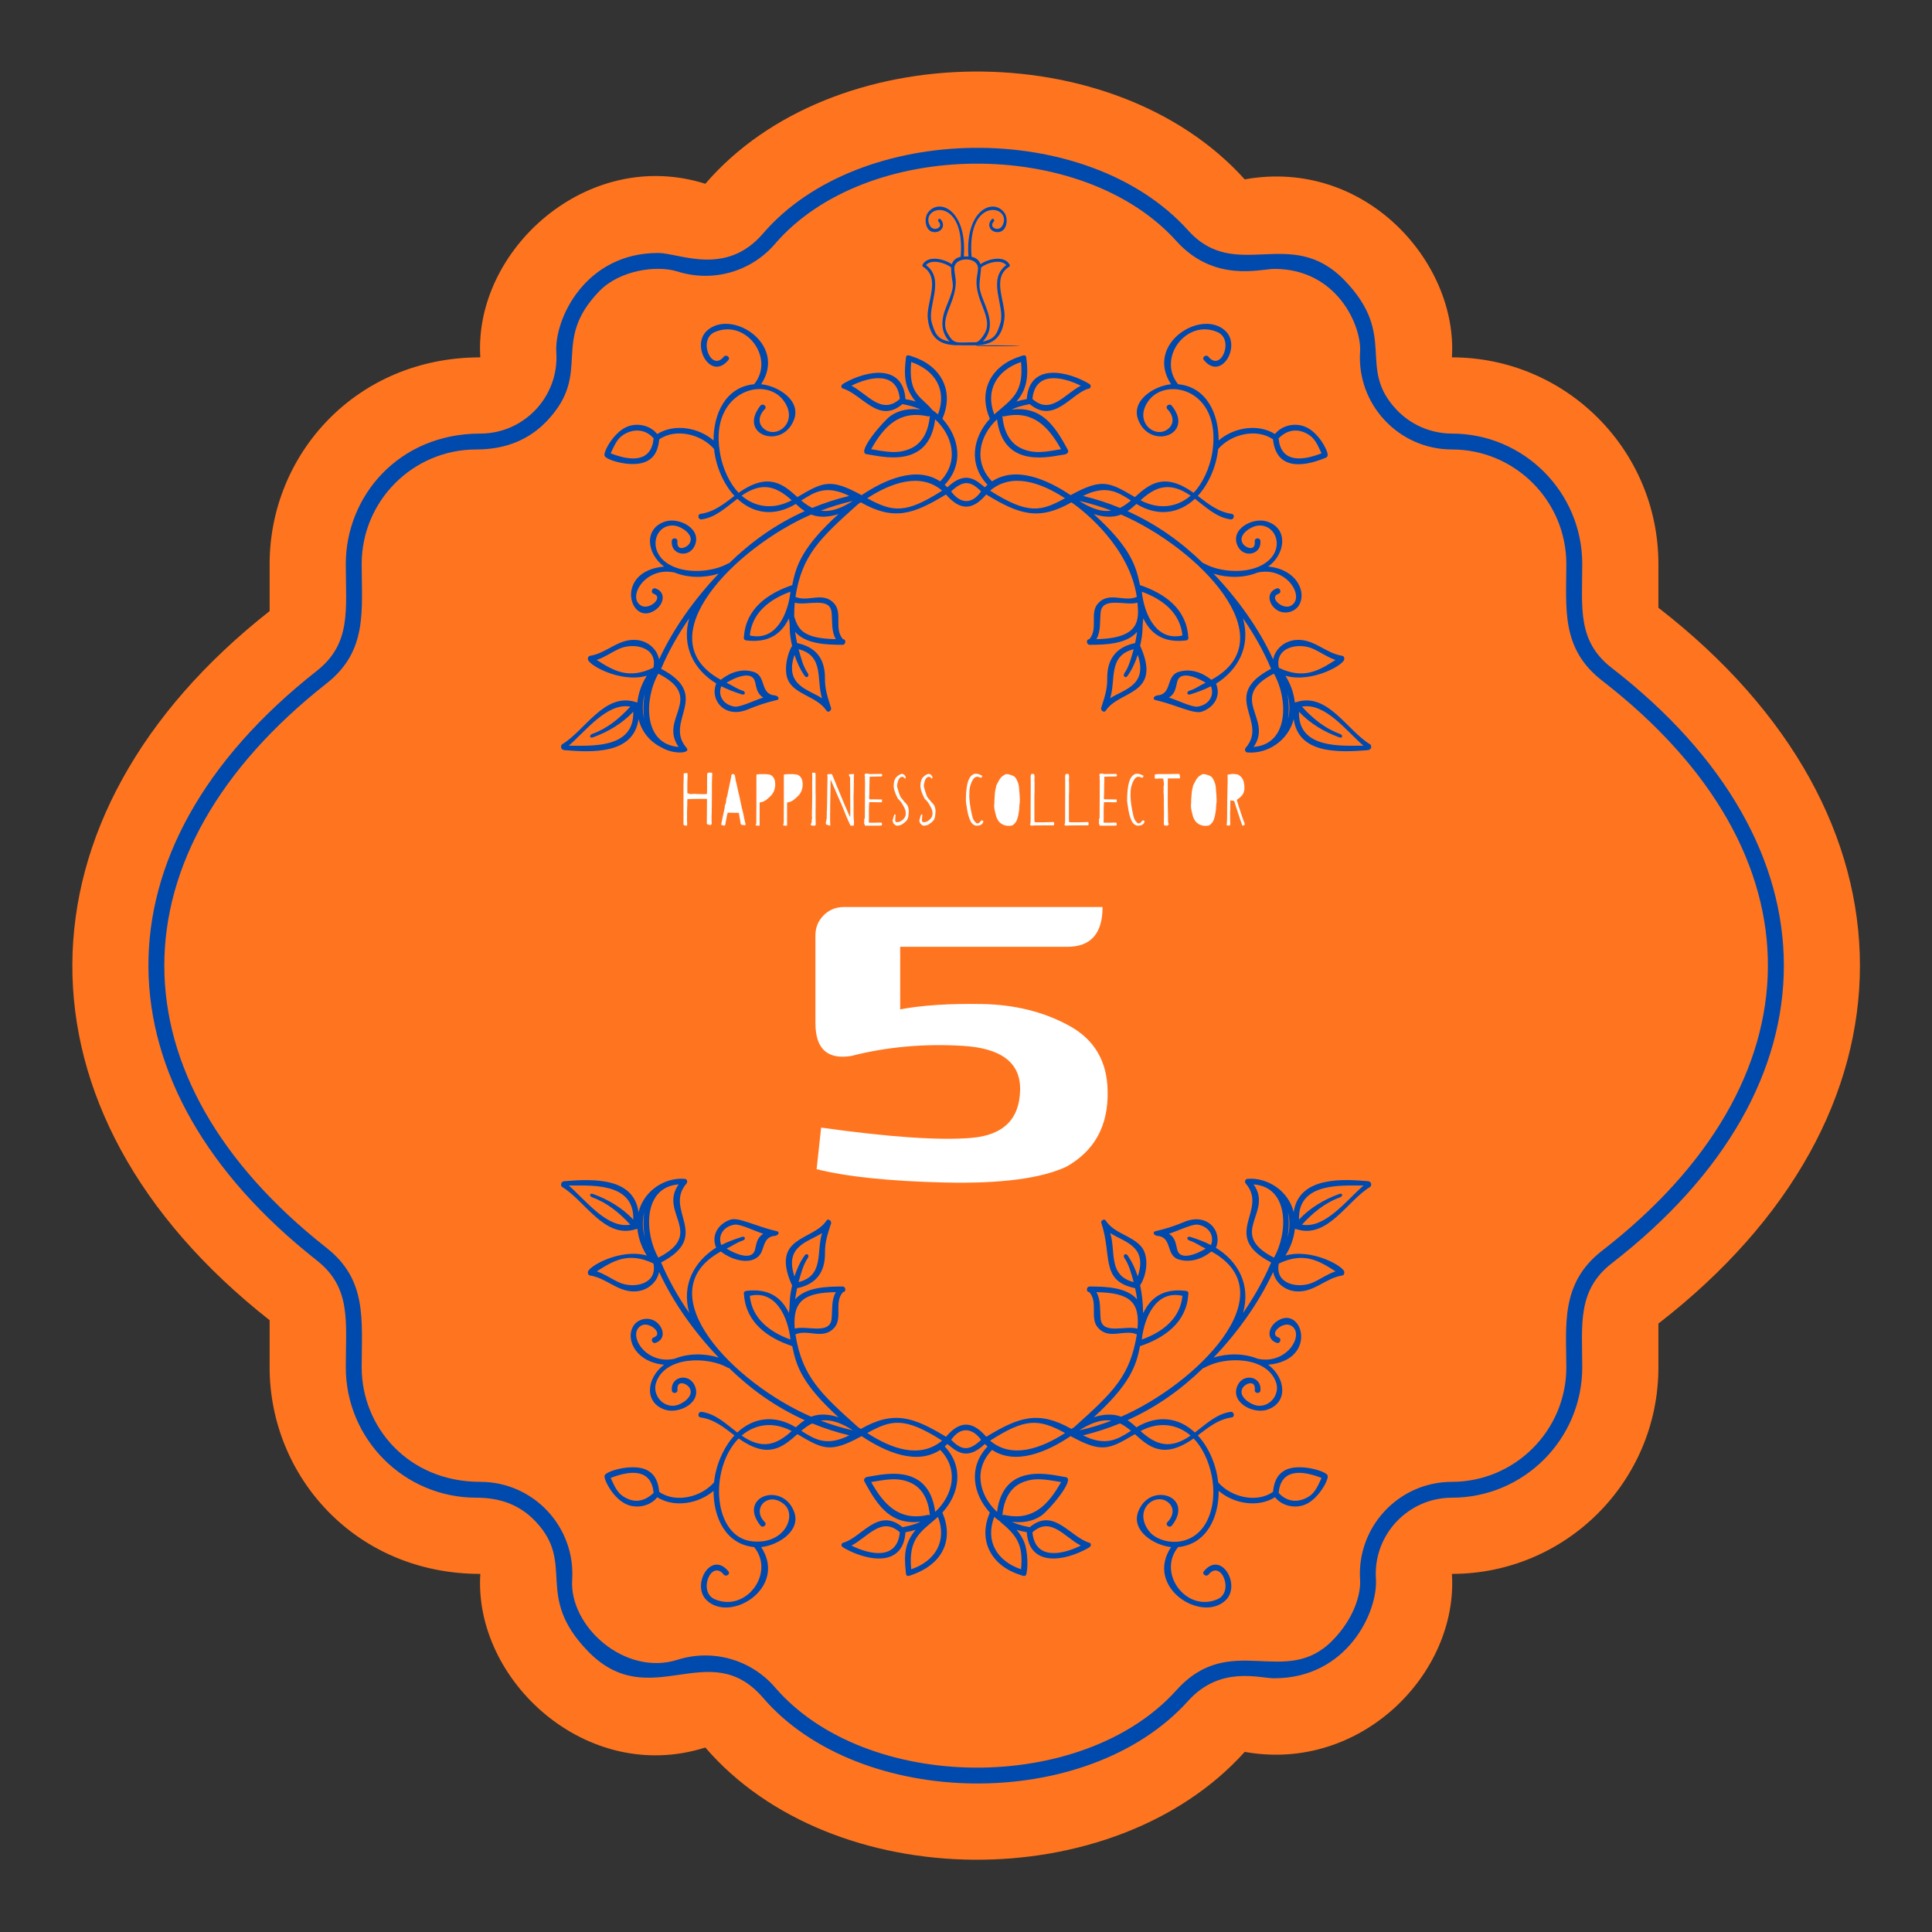 <svg xmlns="http://www.w3.org/2000/svg" xmlns:xlink="http://www.w3.org/1999/xlink" width="500" zoomAndPan="magnify" viewBox="0 0 375 375" height="500" preserveAspectRatio="xMidYMid meet" version="1.0"><rect x="0" y="0" width="375" height="375" fill="#333333" stroke="none"/><defs><g/><clipPath id="174a8135b7"><path d="M 0.238 2 L 7 2 L 7 14 L 0.238 14 Z M 0.238 2 " clip-rule="nonzero"/></clipPath><clipPath id="455d39dda8"><rect x="0" width="112" y="0" height="17"/></clipPath><clipPath id="9f11b048b6"><rect x="0" width="64" y="0" height="114"/></clipPath></defs><path fill="#ff751f" d="M 321.895 117.965 L 321.895 109.469 C 321.895 87.324 303.953 69.375 281.816 69.363 C 282.996 50.949 265.008 30.609 241.598 34.816 C 216.133 6.543 161.559 7 136.906 35.672 C 114.043 28.43 91.887 48.547 93.23 69.363 C 69.113 69.363 52.336 88.191 52.336 109.469 L 52.336 118.609 C 1.797 158.344 0.766 215.695 52.336 256.254 L 52.336 265.398 C 52.336 286.496 68.934 305.492 93.23 305.492 C 91.898 326.148 113.883 346.5 136.906 339.191 C 161.586 367.879 216.145 368.301 241.598 340.039 C 264.121 344.098 283.059 324.848 281.816 305.492 C 303.953 305.484 321.895 287.543 321.895 265.398 L 321.895 256.902 C 374.016 216.523 374.086 158.395 321.895 117.965 " fill-opacity="1" fill-rule="nonzero"/><path fill="#004aad" d="M 148.109 329.547 C 137.605 317.328 126.152 332.906 114.113 320.496 C 103.613 309.66 111.785 303.656 104.016 295.383 C 100.828 291.973 96.934 290.703 92.434 290.703 C 78.469 290.703 67.117 279.352 67.117 265.398 C 67.117 256.508 68.246 249.961 61.477 244.633 C 18.547 210.863 17.293 164.965 61.477 130.223 C 68.246 124.898 67.117 118.359 67.117 109.469 C 67.117 96.375 77.316 84.156 93.23 84.156 C 101.754 84.156 108.535 76.93 107.98 68.414 C 107.566 61.918 113.609 49.102 127.715 49.102 C 131.914 49.102 140.852 53.766 148.117 45.309 C 166.734 23.656 210.938 22.859 230.613 44.715 C 239.875 55.004 250.488 43.613 260.93 54.359 C 271.445 65.215 263.262 71.199 271.031 79.484 C 273.805 82.449 277.742 84.156 281.816 84.156 C 295.762 84.164 307.113 95.516 307.113 109.469 C 307.113 117.984 306.094 124.422 312.844 129.648 C 357.348 164.125 357.418 210.672 312.844 245.207 C 306.074 250.453 307.113 257.164 307.113 265.398 C 307.113 279.352 295.762 290.703 281.816 290.703 C 273.293 290.711 266.512 297.926 267.066 306.441 C 267.48 312.93 261.445 325.754 247.32 325.754 C 244.445 325.754 236.836 323.242 230.613 330.152 C 210.926 352.016 166.754 351.211 148.109 329.547 Z M 150.449 327.539 C 168.055 347.992 210.047 348.387 228.32 328.086 C 238.875 316.379 249.488 327.852 258.711 318.336 C 262.879 314.051 264.16 309.359 263.988 306.645 C 263.324 296.363 271.504 287.625 281.809 287.625 C 294.055 287.613 304.023 277.645 304.023 265.398 C 304.023 257.344 302.812 249.07 310.945 242.777 C 353.273 209.984 354.492 165.82 310.945 132.09 C 302.934 125.875 304.023 118.066 304.023 109.469 C 304.023 97.223 294.055 87.242 281.816 87.242 C 271.484 87.23 263.324 78.496 263.988 68.223 C 264.293 63.422 259.66 52.191 247.32 52.191 C 244.738 52.191 235.676 54.953 228.32 46.773 C 210.039 26.473 168.035 26.875 150.449 47.316 C 145.766 52.777 138.32 54.855 131.512 52.703 C 127.465 51.422 120.27 52.441 116.336 56.508 C 106.75 66.406 115.082 72.188 106.266 81.594 C 102.836 85.254 98.324 87.242 92.434 87.242 C 80.172 87.242 70.203 97.211 70.203 109.469 C 70.203 118.531 71.406 126.352 63.383 132.656 C 21.371 165.68 21.43 209.207 63.383 242.211 C 71.316 248.457 70.203 256.133 70.203 265.398 C 70.203 276.918 79.164 287.625 93.23 287.625 C 103.531 287.625 111.723 296.344 111.059 306.645 C 110.484 315.695 121.32 325.402 131.5 322.16 C 138.309 320.004 145.758 322.09 150.449 327.539 " fill-opacity="1" fill-rule="nonzero"/><path fill="#004aad" d="M 109.543 145.602 C 114.902 146.055 122.984 146.449 123.941 139.586 C 124.52 141.91 126.02 143.918 128.441 145.105 C 130.785 146.488 134.223 146.246 133.254 145.156 C 128.754 139.949 138.352 135.047 128.32 129.812 C 129.734 126.473 131.602 123.152 133.77 120.016 C 132.238 125.461 134.73 130.062 139.027 132.656 C 137.684 135.836 140.672 139.609 145.23 137.672 C 147.078 136.895 148.883 136.32 150.832 135.863 C 151.195 135.824 151.328 135.23 150.52 134.996 C 147.383 134.797 148.863 131.203 146.262 130.406 C 143.949 129.711 141.711 130.508 139.906 131.949 C 125.133 123.848 142.883 106.191 157.441 99.875 C 159.094 100.539 161.055 100.348 162.758 99.773 C 155.836 106.07 154.516 109.652 153.777 113.566 C 149.027 115.16 144.777 118.156 144.406 123.535 C 144.395 123.695 144.215 124.23 144.891 124.312 C 149.055 124.805 151.617 123.172 153.133 120.016 C 153.504 122.312 152.992 121.922 153.746 125.391 C 152.852 126.684 152.082 129.992 152.922 131.91 C 154.152 134.844 158.562 135.129 160.398 137.914 C 160.781 138.5 161.578 137.82 161.246 137.227 C 160.66 135.359 160.105 133.785 160.125 131.75 C 160.176 127.691 158.207 125.555 154.715 124.816 C 154.555 124.109 154.434 123.383 154.344 122.656 C 156.391 125.008 160.355 125.148 163.504 125.16 C 164.211 125.16 164.301 124.078 163.617 124.07 C 161.82 122.023 163.617 119.004 161.891 117.109 C 159.73 114.738 156.875 116.938 154.395 115.855 C 155.656 107.754 159.156 104.465 166.57 97.836 C 166.742 97.727 166.914 97.625 167.078 97.512 C 173.512 101.137 177.246 99.836 183.613 95.98 C 186.309 99.117 188.77 99.137 191.422 95.98 C 197.738 99.805 201.523 101.168 207.961 97.512 C 210.543 99.238 219.25 106.312 220.652 115.855 C 218.172 116.938 215.305 114.738 213.137 117.109 C 211.422 119.004 213.227 122.023 211.43 124.07 C 210.746 124.078 210.836 125.16 211.543 125.16 C 214.68 125.148 218.656 125.008 220.703 122.656 C 220.602 123.383 220.48 124.109 220.328 124.816 C 216.82 125.555 214.852 127.742 214.91 131.75 C 214.941 133.785 214.387 135.359 213.793 137.227 C 213.48 137.793 214.258 138.508 214.648 137.914 C 217.234 133.969 225.516 134.977 221.398 125.555 C 221.371 125.492 221.328 125.441 221.289 125.391 C 221.977 122.312 221.613 122.312 221.914 120.016 C 223.418 123.172 225.98 124.805 230.156 124.312 C 230.824 124.23 230.652 123.695 230.633 123.535 C 230.258 118.156 226.02 115.16 221.27 113.566 C 220.461 109.57 219.262 106.121 212.289 99.773 C 213.953 100.34 215.949 100.551 217.598 99.875 C 232.527 106.332 249.812 123.93 235.133 131.949 C 233.324 130.508 231.098 129.711 228.785 130.406 C 226.191 131.191 227.637 134.797 224.527 134.996 C 223.711 135.23 223.852 135.824 224.215 135.863 C 228.363 136.832 231.742 138.68 233.297 138.125 C 235.645 137.309 237.047 135.109 236.039 132.707 C 240.348 129.973 242.789 125.48 241.266 120.016 C 243.445 123.152 245.312 126.473 246.715 129.812 C 236.586 135.109 246.34 139.902 241.789 145.156 C 241.539 145.441 241.668 146.023 242.105 146.047 C 246.02 146.398 250.086 143.723 251.105 139.586 C 252.043 146.168 259.316 146.125 265.492 145.602 C 266.27 145.539 266.289 144.684 265.926 144.461 C 261.527 141.848 257.691 134.32 251.66 136.27 C 251.527 136.27 251.426 136.297 251.324 136.359 C 251.152 134.633 250.551 132.836 249.5 131.164 C 254.695 132.656 261.254 128.871 260.922 127.832 C 260.941 127.582 260.809 127.34 260.508 127.289 C 257.168 126.754 254.969 123.859 251.406 124.23 C 249.238 124.453 247.5 126.008 247.117 127.984 C 244.332 121.941 240.219 116.23 235.547 111.348 C 238.27 112.203 241.457 112.215 244.09 111.133 C 249.902 109.844 253.504 116.168 250.457 117.621 C 248.926 118.348 246.18 115.957 248.168 115.25 C 248.844 115.02 248.469 113.98 247.793 114.223 C 245.766 114.938 246.191 117.148 247.652 118.27 C 249.176 119.43 251.488 118.883 252.293 117.188 C 253.523 114.605 251.477 110.457 246.16 109.973 C 246.461 109.742 246.754 109.5 247.027 109.227 C 249.48 106.777 249.871 102.469 245.898 101.215 C 243.152 100.348 238.582 102.73 240.277 106.07 C 241.457 108.391 244.91 107.664 244.645 104.98 C 244.574 104.273 243.477 104.363 243.547 105.07 C 243.75 107.141 241.66 106.371 241.145 105.363 C 240.316 103.73 242.789 102.227 243.992 102.043 C 247.977 101.438 249.973 107.555 244.273 110.004 C 240.965 111.406 236.371 110.863 233.789 109.398 C 233.699 109.348 233.617 109.328 233.539 109.328 C 229.211 105.152 224.598 101.812 218.848 99.207 C 219.461 98.816 220.016 98.32 220.582 97.816 C 224.738 100.359 228.875 99.691 231.934 96.816 C 234.082 98.461 236.129 100.441 238.844 100.812 C 239.551 100.914 239.754 99.844 239.055 99.734 C 236.402 99.371 234.477 97.754 232.488 96.254 C 234.707 93.84 236.121 90.352 236.445 87.152 C 238.914 84.285 243.879 83.043 247.09 85.285 C 247.652 90.812 252.234 90.984 257.359 88.828 C 257.543 88.746 257.633 88.625 257.672 88.492 C 258.004 87.906 255.988 83.75 253.113 82.742 C 251.145 82.055 248.773 82.602 247.473 84.246 C 244.172 82.176 239.469 82.953 236.535 85.496 C 236.574 80.391 234.234 75.113 228.676 74.578 C 224.527 69.543 230.277 61.805 236.332 64.469 C 239.59 65.902 237.008 72.238 234.566 69.254 C 234.121 68.707 233.215 69.324 233.668 69.879 C 237.047 74.023 240.934 67.184 237.887 64.258 C 233.234 59.797 222.137 66.719 227.301 74.578 C 223.992 74.914 219.441 77.758 220.945 81.531 C 223.258 87.383 231.934 84.375 227.453 78.758 C 227.02 78.191 226.113 78.816 226.555 79.383 C 227.605 80.383 228.148 82.078 226.746 83.238 C 224.234 85.316 219.836 81.812 223.035 77.656 C 226.523 73.117 237.047 75.598 235.355 87.523 C 234.859 90.914 233.348 93.91 231.68 95.656 C 225.992 91.609 223.137 93.902 220.281 96.484 C 215.297 93.559 213.934 92.75 207.809 96.109 C 203.227 93.043 197.176 90.391 192.555 93.438 C 188.828 89.613 190.109 84.547 193.523 81.398 C 194.805 91.328 204.188 88.512 206.77 88.191 C 207.324 88.008 207.426 87.605 207.273 87.332 C 204.551 82.246 202.008 78.867 196.367 79.484 C 197.93 78.738 199.879 78.445 199.879 78.445 C 204.469 82.309 207.828 76.598 211.016 75.527 C 211.18 75.477 211.352 75.426 211.523 75.387 C 211.773 75.105 211.773 74.711 211.449 74.52 C 207.266 72.008 199.777 70.32 199.293 77.457 C 198.605 77.578 197.949 77.727 197.305 77.938 C 198.949 75.953 199.816 73.801 199.184 69.344 C 199.172 69.242 199.152 69.18 199.121 69.109 C 198.789 68.848 198.547 69.012 198.145 69.133 C 192.582 70.836 189.699 75.668 192.129 81.277 C 188.852 84.832 187.871 90.086 191.676 94.102 C 191.504 94.254 191.32 94.414 191.16 94.586 C 189.598 93.355 187.52 91.117 183.887 94.586 C 183.715 94.414 183.543 94.254 183.359 94.102 C 187.176 90.086 186.188 84.832 182.918 81.277 C 185.348 75.668 182.453 70.836 176.902 69.133 C 176.512 69.012 176.227 68.848 175.926 69.109 C 175.895 69.18 175.863 69.242 175.855 69.344 C 175.391 72.996 175.582 75.355 177.73 77.938 C 177.086 77.727 176.43 77.578 175.754 77.484 C 175.277 70.574 168.309 71.867 163.887 74.348 C 163.453 74.59 163.109 74.852 163.426 75.348 C 167.367 76.465 170.465 82.391 175.16 78.445 C 175.16 78.445 177.125 78.758 178.668 79.484 C 176.641 79.262 174.613 79.492 172.879 80.715 C 171.445 81.723 166.422 87.566 168.066 88.129 C 170.852 88.512 180.285 91.309 181.516 81.398 C 184.934 84.547 186.207 89.613 182.484 93.438 C 177.914 90.41 171.809 93.035 167.238 96.109 C 161.145 92.77 159.77 93.539 154.766 96.484 C 152.184 94.172 149.289 91.441 143.367 95.656 C 141.77 94.023 140.188 90.996 139.691 87.523 C 137.875 76.133 148.309 72.855 152.012 77.656 C 155.211 81.836 150.801 85.316 148.289 83.238 C 146.887 82.078 147.43 80.383 148.48 79.383 C 148.926 78.816 148.027 78.191 147.582 78.758 C 143.133 84.438 151.801 87.332 154.09 81.531 C 155.594 77.758 151.055 74.914 147.734 74.578 C 152.91 66.75 141.812 59.777 137.148 64.258 C 134.102 67.184 137.996 74.023 141.379 69.879 C 141.832 69.324 140.914 68.707 140.469 69.254 C 138.039 72.238 135.445 65.902 138.703 64.469 C 144.77 61.805 150.508 69.543 146.371 74.578 C 140.812 75.113 138.461 80.391 138.504 85.496 C 135.574 82.953 130.875 82.176 127.566 84.246 C 126.262 82.602 123.902 82.055 121.934 82.742 C 119.199 83.699 116.992 87.828 117.363 88.492 C 117.617 89.32 122.973 90.945 125.637 89.48 C 127.281 88.586 127.777 87.051 127.957 85.285 C 131.168 83.043 136.133 84.285 138.602 87.152 C 138.887 90.199 140.289 93.812 142.559 96.254 C 140.559 97.754 138.633 99.371 135.988 99.734 C 135.285 99.844 135.496 100.914 136.191 100.812 C 138.906 100.441 140.953 98.461 143.125 96.816 C 146.141 99.664 150.246 100.379 154.465 97.816 C 155.008 98.32 155.574 98.816 156.191 99.207 C 150.398 101.832 145.809 105.172 141.508 109.328 C 141.43 109.328 141.348 109.348 141.258 109.398 C 138.938 110.711 134.973 111.285 131.824 110.379 C 125.023 108.41 126.676 101.387 131.055 102.043 C 132.258 102.227 134.73 103.73 133.902 105.363 C 133.387 106.371 131.277 107.141 131.488 105.07 C 131.559 104.363 130.461 104.273 130.391 104.98 C 130.129 107.664 133.578 108.391 134.77 106.07 C 136.465 102.73 131.875 100.348 129.141 101.215 C 124.992 102.52 125.414 107.359 128.887 109.973 C 118.906 110.883 122.367 122.102 127.383 118.27 C 128.855 117.148 129.281 114.938 127.254 114.223 C 126.574 113.98 126.203 115.02 126.879 115.25 C 128.855 115.957 126.121 118.348 124.578 117.621 C 121.543 116.16 125.145 109.852 130.945 111.133 C 133.578 112.215 136.777 112.203 139.492 111.348 C 134.84 116.23 130.723 121.941 127.93 127.984 C 127.543 126.008 125.809 124.453 123.641 124.23 C 120.066 123.859 117.867 126.754 114.539 127.289 C 114.227 127.34 114.105 127.582 114.113 127.832 C 113.754 128.863 120.34 132.656 125.535 131.164 C 124.488 132.836 123.883 134.633 123.711 136.359 C 123.621 136.297 123.5 136.27 123.387 136.27 C 117.355 134.32 113.512 141.848 109.121 144.461 C 108.77 144.684 108.789 145.539 109.543 145.602 Z M 139.996 133.199 C 141.238 133.828 142.578 134.34 144 134.785 C 144.676 134.988 144.816 134.27 144.141 134.059 C 143.012 133.715 142.113 133.008 141.023 132.516 C 142.641 131.496 145.988 130.082 146.543 132.293 C 146.855 133.574 146.918 134.602 148.137 135.402 C 146.766 135.793 143.68 137.316 142.598 137.156 C 140.531 136.852 139.258 135.137 139.996 133.199 Z M 145.535 123.344 C 145.98 118.875 149.461 116.289 153.426 114.848 C 152.961 119.125 150.648 124.543 145.535 123.344 Z M 156.168 131.172 C 156.574 131.758 157.188 131.234 156.785 130.66 C 155.906 129.398 155.465 127.684 155 126.008 C 160.012 127.297 158.418 131.898 159.551 135.531 C 156.965 133.816 152.195 133.078 154.211 127.105 C 154.688 128.578 155.32 129.961 156.168 131.172 Z M 161.414 118.914 C 161.578 120.719 161.344 122.535 162.234 124.059 C 155.797 123.938 154.918 122.133 154.152 119.641 C 154.152 118.742 154.18 117.855 154.262 116.977 C 156.504 117.652 161.133 115.684 161.414 118.914 Z M 229.512 123.344 C 224.387 124.543 222.086 119.125 221.621 114.848 C 225.578 116.289 229.059 118.875 229.512 123.344 Z M 215.488 135.531 C 216.629 131.859 215.043 127.289 220.047 126.008 C 219.574 127.684 219.141 129.398 218.25 130.66 C 217.859 131.234 218.465 131.758 218.867 131.172 C 219.727 129.961 220.359 128.578 220.836 127.105 C 222.863 133.078 218.07 133.816 215.488 135.531 Z M 212.812 124.059 C 213.699 122.535 213.457 120.719 213.629 118.914 C 213.914 115.684 218.543 117.652 220.785 116.977 C 221.047 120.125 221.449 123.91 212.812 124.059 Z M 232.449 137.156 C 231.348 137.316 228.281 135.793 226.898 135.402 C 228.129 134.582 228.18 133.613 228.504 132.293 C 229.059 130.082 232.387 131.496 234.012 132.516 C 232.934 133.008 232.035 133.715 230.895 134.059 C 230.219 134.27 230.359 134.988 231.035 134.785 C 232.457 134.34 233.809 133.828 235.051 133.199 C 235.789 135.137 234.516 136.852 232.449 137.156 Z M 260.062 142.441 C 257.137 141.383 254.777 139.418 252.699 137.156 C 257.207 136.348 261.305 141.859 264.645 144.742 C 260.832 144.684 251.891 145.57 252.133 138.145 C 254.242 140.406 256.996 142.051 259.953 143.121 C 260.617 143.363 260.738 142.684 260.062 142.441 Z M 249.992 139.539 C 250.234 137.992 250.188 136.32 249.883 134.684 C 250.367 136.348 250.398 138.035 249.992 139.539 Z M 254.938 125.965 C 256.441 126.664 257.691 127.59 259.215 128.094 C 256.008 130.152 253.07 131.941 248.219 129.617 C 247.371 125.512 252.172 124.664 254.938 125.965 Z M 247.258 130.758 C 249.973 135.461 250.328 144.43 243.324 144.977 C 247.238 139.445 238.059 135.48 247.258 130.758 Z M 254.223 84.52 C 255.352 85.293 255.918 86.746 256.512 87.988 C 252.285 89.645 248.602 89.582 248.168 85.082 C 250.156 83.105 252.344 83.215 254.223 84.52 Z M 231.098 96.211 C 228.574 98.383 225.102 99.059 221.379 97.102 C 224.375 94.367 227.109 93.457 231.098 96.211 Z M 219.512 97.148 C 218.828 97.727 218.129 98.219 217.395 98.582 C 215.062 97.633 212.66 96.836 210.211 96.262 C 214.598 94.082 216.828 95.414 219.512 97.148 Z M 215.707 99.109 C 213.508 99.449 211.34 98.402 209.492 97.23 C 211.621 97.715 213.699 98.352 215.707 99.109 Z M 209.785 74.863 C 206.598 76.508 203.945 80.613 200.395 77.434 C 200.898 72.047 206.074 73.027 209.785 74.863 Z M 205.953 87.191 C 203.219 87.625 200.746 88.281 198.051 86.941 C 195.711 85.77 194.762 83.188 194.562 80.746 C 194.672 80.816 194.824 80.844 194.984 80.805 C 200.535 79.574 203.512 82.852 205.953 87.191 Z M 198.184 70.27 C 198.75 76.355 196.316 77.484 192.988 80.441 C 191.16 75.68 193.562 71.836 198.184 70.27 Z M 206.719 96.707 C 202.109 99.238 199.594 99.965 192.18 95.234 C 196.457 91.641 202.027 93.68 206.719 96.707 Z M 190.426 95.375 C 188.609 98.039 186.309 97.727 184.613 95.375 C 187.055 93.105 188.406 93.375 190.426 95.375 Z M 165.262 74.863 C 168.973 73.027 174.141 72.047 174.652 77.434 C 171.102 80.613 168.438 76.508 165.262 74.863 Z M 176.996 86.941 C 174.289 88.281 171.828 87.625 169.086 87.191 C 171.535 82.852 174.504 79.574 180.051 80.805 C 180.215 80.844 180.363 80.816 180.484 80.746 C 180.273 83.188 179.336 85.77 176.996 86.941 Z M 182.059 80.441 C 181.707 80.129 181.344 79.836 180.949 79.562 C 178.922 76.98 176.246 76.738 176.863 70.27 C 181.473 71.836 183.875 75.68 182.059 80.441 Z M 182.867 95.234 C 175.855 99.703 173.363 99.473 168.328 96.707 C 172.957 93.719 178.66 91.633 182.867 95.234 Z M 118.535 87.988 C 119.129 86.746 119.684 85.293 120.816 84.52 C 122.691 83.215 125.172 83.117 126.867 85.082 C 126.445 89.594 122.742 89.645 118.535 87.988 Z M 143.949 96.211 C 147.875 93.477 150.609 94.336 153.668 97.102 C 149.973 99.047 146.492 98.402 143.949 96.211 Z M 159.328 99.109 C 161.336 98.352 163.414 97.715 165.543 97.23 C 163.688 98.41 161.516 99.449 159.328 99.109 Z M 155.523 97.148 C 158.207 95.434 160.426 94.074 164.836 96.262 C 162.375 96.836 159.973 97.633 157.652 98.582 C 156.914 98.219 156.211 97.727 155.523 97.148 Z M 127.785 130.758 C 137.027 135.5 127.777 139.418 131.723 144.977 C 124.73 144.449 125.074 135.492 127.785 130.758 Z M 115.82 128.094 C 117.355 127.59 118.605 126.664 120.109 125.965 C 122.875 124.664 127.676 125.512 126.828 129.598 C 121.977 131.941 119.039 130.152 115.82 128.094 Z M 125.152 134.684 C 124.859 136.32 124.801 137.992 125.051 139.539 C 124.641 138.035 124.68 136.348 125.152 134.684 Z M 122.348 137.156 C 120.262 139.418 117.918 141.383 114.973 142.441 C 114.309 142.684 114.43 143.363 115.094 143.121 C 118.051 142.051 120.805 140.406 122.914 138.145 C 123.156 145.582 114.137 144.691 110.391 144.742 C 113.742 141.859 117.84 136.348 122.348 137.156 " fill-opacity="1" fill-rule="nonzero"/><path fill="#004aad" d="M 265.5 229.266 C 261.094 228.891 252.102 228.176 251.105 235.277 C 250.043 230.992 245.855 228.477 242.105 228.82 C 241.68 228.84 241.539 229.426 241.789 229.711 C 246.32 234.957 236.664 239.801 246.727 245.047 C 245.312 248.387 243.445 251.707 241.277 254.844 C 242.832 249.312 240.238 244.754 236.008 242.199 C 237.363 239.012 234.363 235.258 229.805 237.195 C 227.969 237.973 226.16 238.539 224.215 238.992 C 223.852 239.031 223.719 239.637 224.527 239.871 C 227.656 240.062 226.184 243.664 228.785 244.461 C 231.098 245.156 233.336 244.352 235.141 242.918 C 250.066 251.129 231.863 268.809 217.605 274.98 C 215.961 274.328 213.992 274.52 212.289 275.094 C 219.23 268.766 220.543 265.195 221.27 261.289 C 226.02 259.707 230.27 256.711 230.641 251.32 C 230.652 251.16 230.832 250.637 230.156 250.555 C 225.992 250.051 223.418 251.695 221.914 254.852 C 221.902 254.773 221.895 254.691 221.863 254.609 C 221.844 252.867 221.66 251.129 221.297 249.465 C 222.531 247.68 223.176 243.867 221.48 241.918 C 219.543 239.738 216.273 239.414 214.648 236.945 C 214.348 236.488 213.801 236.812 213.73 237.246 C 215.922 243.684 213.469 248.609 220.328 250.039 C 220.492 250.746 220.613 251.473 220.703 252.199 C 218.656 249.848 214.691 249.719 211.543 249.707 C 210.836 249.695 210.746 250.777 211.43 250.797 C 213.227 252.836 211.43 255.863 213.156 257.75 C 215.316 260.129 218.172 257.93 220.664 259 C 219.34 267.012 216.293 270.027 208.473 277.031 C 208.305 277.141 208.133 277.242 207.969 277.352 C 201.543 273.73 197.801 275.023 191.434 278.875 C 188.738 275.75 186.277 275.719 183.625 278.875 C 177.367 275.102 173.543 273.672 167.086 277.352 C 166.914 277.242 166.742 277.141 166.582 277.031 C 159.449 270.652 155.676 267.215 154.395 259 C 156.875 257.93 159.742 260.129 161.91 257.75 C 163.625 255.863 161.82 252.836 163.617 250.797 C 164.301 250.777 164.211 249.695 163.504 249.707 C 160.367 249.719 156.391 249.848 154.344 252.199 C 154.445 251.473 154.566 250.746 154.715 250.039 C 158.168 249.324 160.195 247.184 160.133 243.117 C 160.105 241.082 160.66 239.508 161.254 237.629 C 161.578 237.074 160.781 236.348 160.398 236.945 C 157.836 240.859 149.531 239.891 153.648 249.305 C 153.676 249.375 153.719 249.414 153.758 249.465 C 153.07 252.531 153.434 252.562 153.133 254.852 C 151.629 251.695 149.066 250.051 144.891 250.555 C 144.223 250.637 144.395 251.16 144.414 251.32 C 144.789 256.711 149.027 259.707 153.777 261.289 C 154.566 265.305 155.836 268.785 162.758 275.094 C 161.082 274.527 159.086 274.316 157.449 274.98 C 142.527 268.523 125.234 250.949 139.914 242.918 C 142.375 244.875 146.633 245.781 147.855 242.898 C 148.398 241.594 148.48 239.992 150.52 239.871 C 151.336 239.637 151.195 239.031 150.832 238.992 C 146.656 238.023 143.316 236.176 141.75 236.742 C 139.398 237.559 137.996 239.758 138.996 242.16 C 134.707 244.883 132.258 249.375 133.781 254.844 C 131.602 251.707 129.734 248.387 128.32 245.047 C 138.301 239.84 128.746 234.914 133.254 229.711 C 133.508 229.426 133.375 228.84 132.941 228.82 C 129.059 228.469 124.973 231.113 123.941 235.277 C 122.996 228.578 115.324 228.781 109.555 229.266 C 108.789 229.316 108.77 230.172 109.121 230.395 C 113.512 233.008 117.355 240.547 123.387 238.59 C 123.508 238.59 123.621 238.559 123.719 238.508 C 123.891 240.234 124.488 242.027 125.547 243.703 C 120.352 242.211 113.793 245.984 114.113 247.035 C 114.105 247.285 114.234 247.527 114.539 247.578 C 117.879 248.102 120.078 251.008 123.641 250.637 C 125.809 250.414 127.543 248.852 127.93 246.883 C 130.723 252.914 134.828 258.625 139.5 263.512 C 136.777 262.652 133.59 262.652 130.945 263.73 C 125.152 265.012 121.531 258.699 124.59 257.234 C 126.121 256.508 128.867 258.91 126.879 259.605 C 126.203 259.848 126.574 260.887 127.254 260.645 C 129.281 259.93 128.855 257.719 127.395 256.598 C 125.871 255.43 123.559 255.984 122.762 257.68 C 121.52 260.262 123.578 264.406 128.887 264.891 C 125.414 267.527 124.992 272.34 129.148 273.641 C 131.883 274.508 136.465 272.125 134.77 268.785 C 133.59 266.465 130.137 267.191 130.398 269.887 C 130.461 270.582 131.559 270.504 131.5 269.797 C 131.297 267.727 133.387 268.484 133.902 269.492 C 134.73 271.129 132.258 272.641 131.055 272.824 C 128.562 273.195 126.586 270.664 127.352 268.363 C 129.117 263.168 137.402 263.27 141.258 265.469 C 141.348 265.52 141.43 265.539 141.508 265.539 C 145.828 269.707 150.418 273.035 156.199 275.656 C 155.586 276.051 155.02 276.535 154.465 277.039 C 150.277 274.477 146.141 275.195 143.113 278.051 C 140.965 276.406 138.914 274.418 136.203 274.043 C 135.496 273.941 135.293 275.023 135.988 275.125 C 138.645 275.496 140.57 277.109 142.559 278.613 C 140.309 281.047 138.887 284.648 138.602 287.707 C 136.133 290.582 131.168 291.82 127.957 289.57 C 127.777 287.805 127.281 286.281 125.648 285.383 C 123.066 283.961 117.707 285.457 117.363 286.375 C 117.043 286.949 119.059 291.117 121.934 292.125 C 123.902 292.812 126.273 292.254 127.574 290.621 C 130.875 292.691 135.574 291.902 138.504 289.371 C 138.473 294.477 140.812 299.742 146.371 300.289 C 150.52 305.312 144.77 313.062 138.703 310.398 C 135.445 308.953 138.039 302.629 140.469 305.613 C 140.922 306.16 141.832 305.535 141.379 304.988 C 137.996 300.844 134.113 307.684 137.16 310.609 C 141.82 315.09 152.898 308.137 147.746 300.289 C 151.055 299.945 155.605 297.098 154.102 293.336 C 151.801 287.523 143.133 290.48 147.594 296.109 C 148.027 296.664 148.934 296.039 148.492 295.484 C 145.746 292.859 149.055 289.328 152.195 291.984 C 154.727 294.113 152.344 299.824 146.039 299.176 C 138.391 298.41 137.543 285.152 143.367 279.199 C 148.996 283.207 151.789 281.035 154.766 278.371 C 159.75 281.289 161.094 282.117 167.238 278.754 C 171.84 281.832 177.883 284.465 182.492 281.43 C 186.215 285.242 184.934 290.309 181.523 293.457 C 180.234 283.527 170.859 286.344 168.277 286.676 C 167.723 286.848 167.621 287.262 167.773 287.535 C 170.488 292.598 173.027 295.988 178.68 295.383 C 177.125 296.109 175.168 296.422 175.168 296.422 C 170.395 292.406 167.105 298.652 163.523 299.48 C 163.109 299.934 163.383 300.238 163.898 300.508 C 168.316 303 175.289 304.293 175.754 297.41 C 176.441 297.289 177.094 297.141 177.73 296.926 C 175.691 299.41 175.422 301.547 175.805 305.031 C 175.824 305.223 175.844 305.574 175.934 305.758 C 176.066 305.855 176.238 305.926 176.441 305.879 C 183.34 303.688 185.078 298.562 182.918 293.586 C 186.195 290.035 187.176 284.77 183.371 280.762 C 183.543 280.602 183.715 280.449 183.887 280.277 C 185.449 281.512 187.527 283.75 191.16 280.277 C 191.32 280.449 191.504 280.602 191.684 280.762 C 187.871 284.77 188.859 290.035 192.129 293.586 C 189.699 299.188 192.594 304.031 198.145 305.727 C 198.535 305.848 198.797 306.02 199.121 305.758 C 199.535 304.98 199.645 301.086 198.656 298.996 C 198.293 298.23 197.84 297.555 197.316 296.926 C 197.949 297.141 198.617 297.289 199.293 297.383 C 199.766 304.293 206.738 303 211.16 300.508 C 211.602 300.277 211.934 300.004 211.621 299.512 C 207.676 298.402 204.578 292.469 199.879 296.422 C 199.879 296.422 197.941 296.121 196.379 295.383 C 198.406 295.605 200.422 295.375 202.168 294.152 C 203.602 293.133 208.625 287.293 206.973 286.738 C 204.387 286.363 194.781 283.457 193.531 293.457 C 190.109 290.309 188.84 285.242 192.562 281.43 C 197.133 284.445 203.238 281.832 207.809 278.754 C 213.895 282.086 215.266 281.328 220.281 278.371 C 222.863 280.672 225.727 283.426 231.68 279.199 C 234.898 282.5 236.855 289.641 234.414 294.93 C 231.691 300.793 225.051 299.832 223.035 297.199 C 219.848 293.031 224.234 289.543 226.758 291.621 C 228.148 292.789 227.613 294.477 226.566 295.484 C 226.121 296.039 227.02 296.664 227.465 296.109 C 231.914 290.43 223.234 287.523 220.957 293.336 C 219.453 297.098 223.992 299.945 227.301 300.289 C 222.125 308.129 233.246 315.078 237.895 310.609 C 240.945 307.684 237.047 300.844 233.668 304.988 C 233.215 305.535 234.133 306.16 234.578 305.613 C 237.008 302.629 239.602 308.953 236.332 310.398 C 230.277 313.062 224.539 305.312 228.676 300.289 C 234.223 299.742 236.586 294.477 236.543 289.371 C 239.469 291.902 244.172 292.691 247.48 290.609 C 248.773 292.254 251.145 292.812 253.113 292.125 C 255.848 291.168 258.055 287.039 257.672 286.375 C 257.449 285.555 252.074 283.91 249.41 285.383 C 247.766 286.281 247.27 287.805 247.09 289.57 C 243.879 291.82 238.914 290.582 236.445 287.715 C 236.121 284.508 234.719 281.016 232.488 278.613 C 234.484 277.109 236.414 275.496 239.055 275.125 C 239.762 275.023 239.551 273.941 238.855 274.043 C 236.141 274.418 234.094 276.406 231.922 278.051 C 228.875 275.164 224.758 274.508 220.582 277.039 C 220.039 276.535 219.473 276.051 218.855 275.656 C 224.617 273.047 229.219 269.707 233.539 265.539 C 233.617 265.539 233.699 265.52 233.789 265.469 C 237.906 263.125 245.988 263.32 247.695 268.363 C 248.461 270.664 246.492 273.195 243.992 272.824 C 242.789 272.641 240.316 271.129 241.145 269.492 C 241.66 268.484 243.758 267.727 243.555 269.797 C 243.477 270.504 244.574 270.582 244.656 269.887 C 244.918 267.191 241.469 266.465 240.277 268.785 C 238.582 272.125 243.164 274.508 245.898 273.641 C 250.055 272.34 249.621 267.496 246.16 264.891 C 256.129 263.996 252.699 252.754 247.652 256.598 C 246.191 257.719 245.766 259.93 247.793 260.645 C 248.469 260.887 248.844 259.848 248.168 259.605 C 246.191 258.91 248.926 256.508 250.469 257.234 C 253.465 258.688 249.934 265.012 244.102 263.73 C 241.469 262.652 238.27 262.652 235.555 263.512 C 240.207 258.625 244.332 252.914 247.117 246.883 C 247.5 248.852 249.238 250.414 251.406 250.637 C 254.977 251.008 257.18 248.102 260.508 247.578 C 260.82 247.527 260.941 247.285 260.922 247.035 C 261.305 246.004 254.715 242.211 249.508 243.703 C 250.551 242.027 251.164 240.234 251.336 238.508 C 251.438 238.559 251.539 238.59 251.66 238.59 C 257.691 240.547 261.535 233.008 265.926 230.395 C 266.277 230.172 266.27 229.316 265.5 229.266 Z M 235.051 241.664 C 233.809 241.031 232.469 240.527 231.047 240.082 C 230.371 239.871 230.227 240.598 230.902 240.797 C 232.035 241.152 232.934 241.859 234.023 242.352 C 232.406 243.371 229.059 244.785 228.504 242.574 C 228.191 241.281 228.129 240.262 226.898 239.465 C 228.281 239.062 231.367 237.551 232.449 237.699 C 234.516 238.012 235.789 239.73 235.051 241.664 Z M 229.512 251.523 C 229.066 255.992 225.586 258.566 221.621 260.008 C 222.086 255.742 224.395 250.324 229.512 251.523 Z M 218.879 243.684 C 218.465 243.098 217.859 243.633 218.262 244.207 C 219.141 245.469 219.582 247.184 220.047 248.859 C 215.023 247.566 216.629 242.945 215.496 239.336 C 218.078 241.051 222.852 241.785 220.836 247.75 C 220.359 246.277 219.727 244.895 218.879 243.684 Z M 213.629 255.941 C 213.469 254.137 213.699 252.332 212.812 250.809 C 219.402 250.918 221.258 252.805 220.785 257.891 C 218.543 257.203 213.914 259.18 213.629 255.941 Z M 145.535 251.523 C 150.648 250.324 152.961 255.742 153.426 260.008 C 149.469 258.566 145.988 255.992 145.535 251.523 Z M 159.559 239.336 C 158.41 243.027 160.004 247.578 155 248.859 C 155.465 247.184 155.906 245.469 156.785 244.207 C 157.188 243.633 156.574 243.098 156.18 243.684 C 155.32 244.895 154.688 246.277 154.211 247.75 C 152.184 241.785 156.977 241.051 159.559 239.336 Z M 162.234 250.809 C 161.344 252.332 161.586 254.137 161.414 255.941 C 161.133 259.18 156.504 257.203 154.262 257.891 C 153.797 252.301 156.352 250.906 162.234 250.809 Z M 142.598 237.699 C 143.688 237.539 146.777 239.074 148.148 239.465 C 146.918 240.273 146.855 241.262 146.543 242.574 C 145.988 244.785 142.66 243.371 141.035 242.352 C 142.113 241.859 143.012 241.152 144.152 240.797 C 144.816 240.598 144.688 239.871 144.012 240.082 C 142.59 240.527 141.238 241.031 139.996 241.664 C 139.258 239.73 140.531 238.012 142.598 237.699 Z M 114.984 232.414 C 117.91 233.484 120.27 235.449 122.348 237.711 C 117.84 238.508 113.742 233.008 110.402 230.113 C 114.207 230.172 123.156 229.277 122.914 236.723 C 120.805 234.453 118.059 232.816 115.094 231.746 C 114.43 231.504 114.309 232.172 114.984 232.414 Z M 125.051 235.32 C 124.801 236.875 124.859 238.547 125.164 240.184 C 124.68 238.508 124.641 236.824 125.051 235.32 Z M 120.109 248.891 C 118.605 248.195 117.355 247.266 115.832 246.77 C 119.039 244.715 121.977 242.926 126.828 245.238 C 127.676 249.355 122.863 250.191 120.109 248.891 Z M 127.785 244.109 C 125.082 239.395 124.73 230.426 131.723 229.891 C 127.797 235.43 137 239.355 127.785 244.109 Z M 120.824 290.348 C 119.695 289.57 119.129 288.117 118.535 286.867 C 122.742 285.223 126.445 285.262 126.867 289.773 C 124.789 291.711 122.762 291.691 120.824 290.348 Z M 143.949 278.645 C 146.484 276.477 149.965 275.809 153.668 277.766 C 150.641 280.512 147.914 281.391 143.949 278.645 Z M 155.535 277.715 C 156.219 277.141 156.914 276.637 157.652 276.285 C 159.973 277.23 162.383 278.02 164.836 278.605 C 160.449 280.793 158.188 279.422 155.535 277.715 Z M 159.328 275.75 C 161.535 275.406 163.688 276.445 165.555 277.625 C 163.414 277.152 161.344 276.516 159.328 275.75 Z M 165.262 299.996 C 168.449 298.359 171.102 294.242 174.652 297.422 C 174.148 302.809 168.973 301.832 165.262 299.996 Z M 169.094 287.664 C 171.828 287.242 174.301 286.586 176.996 287.918 C 179.336 289.086 180.285 291.672 180.484 294.121 C 180.375 294.051 180.223 294.012 180.062 294.051 C 174.504 295.293 171.535 292.004 169.094 287.664 Z M 176.863 304.594 C 176.289 298.492 178.762 297.34 182.059 294.426 C 183.875 299.176 181.484 303.031 176.863 304.594 Z M 168.328 278.148 C 172.957 275.609 175.461 274.91 182.867 279.625 C 178.52 283.215 173.039 281.199 168.328 278.148 Z M 184.621 279.48 C 186.438 276.828 188.738 277.141 190.434 279.48 C 187.992 281.754 186.629 281.48 184.621 279.48 Z M 209.785 299.996 C 206.074 301.832 200.906 302.809 200.395 297.422 C 203.945 294.242 206.609 298.359 209.785 299.996 Z M 198.051 287.918 C 200.746 286.586 203.219 287.242 205.961 287.664 C 203.512 292.004 200.535 295.293 194.996 294.051 C 194.832 294.012 194.684 294.051 194.562 294.121 C 194.773 291.672 195.711 289.086 198.051 287.918 Z M 192.988 294.426 C 193.34 294.727 193.703 295.031 194.098 295.293 C 194.125 295.332 194.148 295.375 194.188 295.414 C 197.375 298.066 198.648 299.844 198.184 304.594 C 193.57 303.031 191.16 299.176 192.988 294.426 Z M 192.18 279.625 C 198.898 275.344 201.453 275.266 206.73 278.148 C 202.086 281.137 196.387 283.234 192.18 279.625 Z M 256.512 286.867 C 255.918 288.117 255.363 289.57 254.23 290.348 C 252.363 291.629 250.023 291.773 248.18 289.773 C 248.602 285.273 252.305 285.223 256.512 286.867 Z M 231.098 278.645 C 227.16 281.379 224.426 280.52 221.379 277.766 C 225.051 275.82 228.543 276.457 231.098 278.645 Z M 215.719 275.75 C 213.711 276.516 211.633 277.152 209.504 277.625 C 211.371 276.445 213.52 275.418 215.719 275.75 Z M 219.523 277.715 C 216.84 279.434 214.598 280.785 210.211 278.605 C 212.672 278.02 215.074 277.23 217.395 276.285 C 218.129 276.637 218.828 277.141 219.523 277.715 Z M 247.27 244.109 C 238.047 239.367 247.258 235.41 243.324 229.891 C 250.297 230.414 250.004 239.355 247.27 244.109 Z M 259.227 246.77 C 257.691 247.266 256.441 248.195 254.938 248.891 C 252.172 250.191 247.371 249.355 248.219 245.258 C 253.07 242.926 256.008 244.715 259.227 246.77 Z M 249.895 240.184 C 250.188 238.547 250.234 236.875 249.992 235.32 C 250.406 236.824 250.367 238.508 249.895 240.184 Z M 252.699 237.711 C 254.777 235.449 257.129 233.484 260.074 232.414 C 260.738 232.172 260.617 231.504 259.953 231.746 C 256.996 232.816 254.242 234.453 252.133 236.723 C 251.891 229.277 260.91 230.172 264.656 230.113 C 261.305 233.008 257.207 238.508 252.699 237.711 " fill-opacity="1" fill-rule="nonzero"/><path fill="#004aad" d="M 195.973 51.363 C 194.953 49.527 191.867 50.203 190.312 51.281 C 190.062 50.535 189.445 49.992 188.578 49.848 C 187.609 37.703 196.762 39.953 194.531 43.855 C 193.855 45.047 191.777 44.168 192.895 43 C 193.16 42.727 192.766 42.273 192.504 42.555 C 191.484 43.625 192.168 45.066 193.645 45.059 C 195.469 45.059 195.801 42.453 194.945 41.285 C 192.766 38.328 187.305 40.789 187.98 49.789 C 187.738 49.77 187.316 49.77 187.074 49.789 C 187.738 40.789 182.281 38.316 180.102 41.285 C 179.266 42.453 179.586 45.059 181.414 45.059 C 182.887 45.066 183.574 43.625 182.555 42.555 C 182.281 42.273 181.898 42.727 182.16 43 C 183.27 44.168 181.203 45.047 180.527 43.855 C 178.328 40.023 187.449 37.652 186.469 49.848 C 185.602 49.992 184.996 50.547 184.742 51.281 C 183.191 50.203 180.094 49.527 179.074 51.363 C 179.004 51.496 179.004 51.676 179.152 51.766 C 182.727 53.988 179.719 58.75 180.082 61.867 C 180.586 66.055 182.816 66.852 185.398 67.012 C 212.359 67.012 187.062 67.445 189.648 67.012 C 192.23 66.852 194.461 66.055 194.953 61.867 C 195.328 58.75 192.312 53.988 195.895 51.766 C 196.043 51.676 196.043 51.496 195.973 51.363 Z M 180.848 62.602 C 179.922 59.406 183.555 54.309 179.738 51.453 C 180.777 50.211 183.555 51.012 184.621 51.93 C 184.621 55.793 185.805 54.379 183.664 59.555 C 182.664 61.969 182.484 64.379 184.301 66.285 C 181.98 65.871 181.484 64.781 180.848 62.602 Z M 189.445 66.438 C 185.562 66.438 185.207 66.93 183.945 64.73 C 182.141 61.664 185.883 58.508 185.48 54.137 C 185.418 53.441 185.148 52.383 185.258 51.797 C 185.602 49.879 189.504 49.84 189.809 51.848 C 189.898 52.391 189.625 53.531 189.566 54.137 C 189.184 58.426 192.887 61.664 191.109 64.73 C 190.133 66.418 189.445 66.438 189.445 66.438 Z M 194.199 62.602 C 193.562 64.801 193.066 65.852 190.758 66.285 C 194.117 62.746 190.324 58.547 190.133 55.703 C 190.062 54.641 190.453 52.383 190.426 51.93 C 191.504 51 194.27 50.211 195.316 51.453 C 191.516 54.289 195.105 59.426 194.199 62.602 " fill-opacity="1" fill-rule="nonzero"/><g transform="matrix(1, 0, 0, 1, 132, 147)"><g clip-path="url(#455d39dda8)"><g clip-path="url(#174a8135b7)"><g fill="#ffffff" fill-opacity="1"><g transform="translate(0.664, 13.295)"><g><path d="M 5.172 -0.156 C 5.148 -0.156 5.094 -0.164 5 -0.188 C 4.988 -0.195 4.977 -0.203 4.969 -0.203 C 4.969 -0.211 4.957 -0.219 4.938 -0.219 C 4.926 -0.227 4.852 -0.242 4.719 -0.266 C 4.625 -0.316 4.566 -0.352 4.547 -0.375 C 4.523 -0.414 4.516 -0.484 4.516 -0.578 C 4.523 -0.629 4.531 -0.703 4.531 -0.797 C 4.551 -1.734 4.562 -3.133 4.562 -5 L 4.562 -5.109 C 4.562 -5.129 4.551 -5.172 4.531 -5.234 L 2.641 -5.234 C 1.953 -5.234 1.32 -5.211 0.75 -5.172 C 0.75 -4.797 0.742 -4.508 0.734 -4.312 C 0.734 -4.219 0.734 -4.078 0.734 -3.891 C 0.711 -3.68 0.703 -3.531 0.703 -3.438 C 0.703 -3.344 0.703 -3.207 0.703 -3.031 C 0.691 -2.844 0.688 -2.703 0.688 -2.609 L 0.688 -0.891 C 0.727 -0.617 0.727 -0.332 0.688 -0.031 C 0.625 -0.051 0.523 -0.062 0.391 -0.062 C 0.273 -0.082 0.188 -0.102 0.125 -0.125 C 0.039 -0.156 0 -0.227 0 -0.344 L 0 -7.984 C 0.031 -8.691 0.047 -9.406 0.047 -10.125 C 0.109 -10.195 0.16 -10.227 0.203 -10.219 L 0.375 -10.219 C 0.438 -10.219 0.488 -10.223 0.531 -10.234 C 0.594 -10.266 0.645 -10.281 0.688 -10.281 C 0.75 -10.188 0.781 -10.098 0.781 -10.016 C 0.789 -9.953 0.797 -9.852 0.797 -9.719 C 0.773 -9.383 0.766 -9.125 0.766 -8.938 C 0.766 -8.602 0.758 -8.348 0.75 -8.172 L 0.75 -6.344 C 0.789 -6.332 0.832 -6.316 0.875 -6.297 C 0.938 -6.297 0.984 -6.273 1.016 -6.234 C 1.023 -6.234 1.047 -6.234 1.078 -6.234 C 1.098 -6.223 1.125 -6.219 1.156 -6.219 C 1.176 -6.207 1.195 -6.195 1.219 -6.188 C 1.332 -6.164 1.41 -6.156 1.453 -6.156 C 1.703 -6.188 1.945 -6.203 2.188 -6.203 C 2.289 -6.203 2.457 -6.191 2.688 -6.172 C 3.227 -6.148 3.641 -6.141 3.922 -6.141 C 4.047 -6.16 4.254 -6.172 4.547 -6.172 C 4.555 -6.266 4.562 -6.391 4.562 -6.547 C 4.57 -6.629 4.578 -6.754 4.578 -6.922 L 4.578 -8.438 C 4.586 -8.781 4.594 -9.289 4.594 -9.969 C 4.594 -10.207 4.711 -10.328 4.953 -10.328 L 5.453 -10.328 C 5.555 -10.254 5.598 -10.164 5.578 -10.062 C 5.578 -10.031 5.578 -9.977 5.578 -9.906 C 5.566 -9.844 5.562 -9.785 5.562 -9.734 C 5.562 -9.566 5.551 -9.301 5.531 -8.938 C 5.531 -8.852 5.531 -8.719 5.531 -8.531 C 5.52 -8.352 5.516 -8.219 5.516 -8.125 L 5.516 -5.797 C 5.516 -5.223 5.508 -4.785 5.5 -4.484 C 5.5 -4.336 5.5 -4.117 5.5 -3.828 C 5.488 -3.516 5.484 -3.281 5.484 -3.125 C 5.484 -3.008 5.484 -2.836 5.484 -2.609 C 5.461 -2.359 5.453 -2.172 5.453 -2.047 L 5.453 -0.781 C 5.453 -0.758 5.461 -0.727 5.484 -0.688 C 5.484 -0.645 5.484 -0.613 5.484 -0.594 C 5.516 -0.457 5.477 -0.336 5.375 -0.234 C 5.32 -0.18 5.254 -0.156 5.172 -0.156 Z M 5.172 -0.156 "/></g></g></g></g><g fill="#ffffff" fill-opacity="1"><g transform="translate(8.222, 13.295)"><g><path d="M 2.562 -8.875 L 2.719 -8.266 C 2.77 -8.055 2.836 -7.75 2.922 -7.344 C 3.016 -6.938 3.082 -6.625 3.125 -6.406 C 3.164 -6.27 3.207 -6.109 3.25 -5.922 C 3.281 -5.805 3.316 -5.633 3.359 -5.406 C 3.379 -5.332 3.43 -5.082 3.516 -4.656 C 3.566 -4.457 3.625 -4.195 3.688 -3.875 C 3.688 -3.863 3.691 -3.848 3.703 -3.828 C 3.703 -3.797 3.703 -3.773 3.703 -3.766 C 3.93 -2.93 4.16 -1.906 4.391 -0.688 C 4.453 -0.551 4.484 -0.441 4.484 -0.359 C 4.516 -0.203 4.453 -0.125 4.297 -0.125 C 4.18 -0.145 4.094 -0.156 4.031 -0.156 L 3.719 -0.203 C 3.625 -0.234 3.562 -0.32 3.531 -0.469 C 3.469 -0.926 3.41 -1.266 3.359 -1.484 C 3.285 -1.984 3.227 -2.328 3.188 -2.516 C 2.957 -2.523 2.598 -2.531 2.109 -2.531 C 1.641 -2.551 1.281 -2.562 1.031 -2.562 C 1.02 -2.5 0.992 -2.398 0.953 -2.266 C 0.941 -2.234 0.926 -2.18 0.906 -2.109 C 0.883 -2.035 0.867 -1.977 0.859 -1.938 L 0.812 -1.656 C 0.781 -1.508 0.758 -1.395 0.75 -1.312 C 0.688 -1 0.645 -0.785 0.625 -0.672 C 0.625 -0.598 0.617 -0.535 0.609 -0.484 C 0.609 -0.316 0.562 -0.188 0.469 -0.094 C 0.414 -0.062 0.359 -0.047 0.297 -0.047 L 0.234 -0.047 C 0.191 -0.066 0.16 -0.078 0.141 -0.078 C 0.086 -0.109 0.047 -0.125 0.016 -0.125 C -0.078 -0.164 -0.16 -0.188 -0.234 -0.188 C -0.234 -0.219 -0.227 -0.254 -0.219 -0.297 C -0.219 -0.348 -0.219 -0.379 -0.219 -0.391 C -0.195 -0.516 -0.156 -0.695 -0.094 -0.938 C -0.051 -1.164 -0.02 -1.344 0 -1.469 C 0.113 -1.969 0.191 -2.332 0.234 -2.562 C 0.254 -2.676 0.289 -2.828 0.344 -3.016 C 0.383 -3.211 0.41 -3.363 0.422 -3.469 C 0.441 -3.508 0.453 -3.57 0.453 -3.656 L 0.453 -3.859 L 0.469 -3.906 L 0.469 -3.969 C 0.594 -4.145 0.66 -4.32 0.672 -4.5 C 0.711 -4.695 0.734 -4.891 0.734 -5.078 C 0.754 -5.18 0.766 -5.254 0.766 -5.297 C 0.773 -5.359 0.801 -5.43 0.844 -5.516 C 0.875 -5.578 0.906 -5.676 0.938 -5.812 C 0.957 -5.883 0.977 -6 1 -6.156 L 1.703 -9.5 L 1.703 -9.562 C 1.711 -9.594 1.719 -9.617 1.719 -9.641 C 1.688 -9.859 1.797 -10.004 2.047 -10.078 C 2.328 -10.004 2.469 -9.812 2.469 -9.5 C 2.477 -9.438 2.492 -9.336 2.516 -9.203 C 2.535 -9.055 2.551 -8.945 2.562 -8.875 Z M 2.562 -8.875 "/></g></g></g><g fill="#ffffff" fill-opacity="1"><g transform="translate(14.663, 13.295)"><g><path d="M 0.047 -0.125 C 0.016 -0.156 0.008 -0.191 0.031 -0.234 C 0.113 -0.367 0.148 -0.5 0.141 -0.625 L 0.141 -2.875 C 0.141 -3.082 0.145 -3.391 0.156 -3.797 C 0.156 -4.203 0.156 -4.508 0.156 -4.719 L 0.156 -9.703 C 0.156 -9.723 0.16 -9.75 0.172 -9.781 C 0.172 -9.82 0.172 -9.848 0.172 -9.859 C 0.18 -9.891 0.188 -9.926 0.188 -9.969 C 0.363 -10 0.484 -10.016 0.547 -10.016 C 0.617 -10.023 0.727 -10.031 0.875 -10.031 L 2.016 -10.031 C 2.109 -10.031 2.258 -10.016 2.469 -9.984 C 2.77 -9.973 3.039 -9.848 3.281 -9.609 C 3.52 -9.359 3.672 -9.07 3.734 -8.75 C 3.867 -8.133 3.832 -7.531 3.625 -6.938 C 3.488 -6.508 3.258 -6.133 2.938 -5.812 C 2.645 -5.539 2.422 -5.336 2.266 -5.203 C 2.078 -5.023 1.82 -4.863 1.5 -4.719 C 1.363 -4.676 1.254 -4.641 1.172 -4.609 C 1.047 -4.586 0.914 -4.555 0.781 -4.516 L 0.781 -0.047 C 0.645 -0.023 0.535 -0.016 0.453 -0.016 C 0.422 -0.023 0.379 -0.035 0.328 -0.047 C 0.254 -0.055 0.203 -0.062 0.172 -0.062 C 0.117 -0.062 0.078 -0.082 0.047 -0.125 Z M 0.047 -0.125 "/></g></g></g><g fill="#ffffff" fill-opacity="1"><g transform="translate(19.989, 13.295)"><g><path d="M 0.047 -0.125 C 0.016 -0.156 0.008 -0.191 0.031 -0.234 C 0.113 -0.367 0.148 -0.5 0.141 -0.625 L 0.141 -2.875 C 0.141 -3.082 0.145 -3.391 0.156 -3.797 C 0.156 -4.203 0.156 -4.508 0.156 -4.719 L 0.156 -9.703 C 0.156 -9.723 0.16 -9.75 0.172 -9.781 C 0.172 -9.82 0.172 -9.848 0.172 -9.859 C 0.18 -9.891 0.188 -9.926 0.188 -9.969 C 0.363 -10 0.484 -10.016 0.547 -10.016 C 0.617 -10.023 0.727 -10.031 0.875 -10.031 L 2.016 -10.031 C 2.109 -10.031 2.258 -10.016 2.469 -9.984 C 2.77 -9.973 3.039 -9.848 3.281 -9.609 C 3.52 -9.359 3.672 -9.07 3.734 -8.75 C 3.867 -8.133 3.832 -7.531 3.625 -6.938 C 3.488 -6.508 3.258 -6.133 2.938 -5.812 C 2.645 -5.539 2.422 -5.336 2.266 -5.203 C 2.078 -5.023 1.82 -4.863 1.5 -4.719 C 1.363 -4.676 1.254 -4.641 1.172 -4.609 C 1.047 -4.586 0.914 -4.555 0.781 -4.516 L 0.781 -0.047 C 0.645 -0.023 0.535 -0.016 0.453 -0.016 C 0.422 -0.023 0.379 -0.035 0.328 -0.047 C 0.254 -0.055 0.203 -0.062 0.172 -0.062 C 0.117 -0.062 0.078 -0.082 0.047 -0.125 Z M 0.047 -0.125 "/></g></g></g><g fill="#ffffff" fill-opacity="1"><g transform="translate(25.315, 13.295)"><g><path d="M 0.766 -0.031 C 0.66 -0.051 0.492 -0.062 0.266 -0.062 C 0.066 -0.102 0.004 -0.203 0.078 -0.359 C 0.18 -0.609 0.238 -0.742 0.25 -0.766 L 0.25 -0.812 C 0.219 -0.957 0.219 -1.098 0.25 -1.234 C 0.312 -1.367 0.328 -1.504 0.297 -1.641 C 0.273 -1.836 0.266 -1.977 0.266 -2.062 C 0.273 -2.164 0.281 -2.312 0.281 -2.5 L 0.281 -2.922 C 0.289 -3.023 0.297 -3.172 0.297 -3.359 C 0.316 -3.773 0.328 -4.391 0.328 -5.203 L 0.328 -8.188 C 0.336 -8.445 0.344 -8.832 0.344 -9.344 L 0.344 -9.703 C 0.344 -9.742 0.344 -9.805 0.344 -9.891 C 0.332 -9.973 0.328 -10.031 0.328 -10.062 C 0.328 -10.207 0.332 -10.285 0.344 -10.297 C 0.363 -10.316 0.398 -10.328 0.453 -10.328 C 0.504 -10.328 0.547 -10.32 0.578 -10.312 L 0.688 -10.312 C 0.812 -10.312 0.895 -10.289 0.938 -10.25 C 0.969 -10.207 0.984 -10.129 0.984 -10.016 L 0.984 -6.172 L 1 -6.172 L 1 -4.531 C 1 -4.352 1 -4.082 1 -3.719 C 0.988 -3.344 0.984 -3.062 0.984 -2.875 L 0.984 -1.609 C 1.004 -1.047 1.016 -0.617 1.016 -0.328 C 1.016 -0.129 0.93 -0.031 0.766 -0.031 Z M 0.766 -0.031 "/></g></g></g><g fill="#ffffff" fill-opacity="1"><g transform="translate(28.274, 13.295)"><g><path d="M 4.734 -9 L 4.734 -9.297 C 4.734 -9.422 4.688 -9.523 4.594 -9.609 C 4.582 -9.629 4.555 -9.695 4.516 -9.812 C 4.504 -9.906 4.523 -9.977 4.578 -10.031 C 4.641 -10.02 4.723 -10.016 4.828 -10.016 C 4.91 -10.016 4.973 -10.02 5.016 -10.031 C 5.148 -10.051 5.25 -10.062 5.312 -10.062 C 5.383 -10.062 5.441 -10.055 5.484 -10.047 C 5.484 -9.992 5.484 -9.914 5.484 -9.812 C 5.461 -9.688 5.453 -9.578 5.453 -9.484 L 5.453 -8.172 C 5.453 -7.836 5.445 -7.582 5.438 -7.406 C 5.438 -6.988 5.43 -6.672 5.422 -6.453 C 5.422 -6.254 5.41 -5.941 5.391 -5.516 L 5.391 -5.297 C 5.398 -5.242 5.406 -5.172 5.406 -5.078 L 5.406 -2.359 C 5.406 -1.984 5.41 -1.691 5.422 -1.484 C 5.461 -1.18 5.484 -0.883 5.484 -0.594 L 5.484 -0.438 C 5.484 -0.164 5.43 -0.031 5.328 -0.031 L 5.109 -0.031 C 5.086 -0.039 5.051 -0.047 5 -0.047 C 4.957 -0.047 4.922 -0.039 4.891 -0.031 C 4.836 -0.031 4.781 -0.086 4.719 -0.203 C 4.656 -0.348 4.613 -0.438 4.594 -0.469 C 4.582 -0.508 4.566 -0.562 4.547 -0.625 C 4.516 -0.676 4.492 -0.719 4.484 -0.75 C 4.441 -0.852 4.398 -0.941 4.359 -1.016 C 4.273 -1.242 4.129 -1.582 3.922 -2.031 C 3.484 -3.188 2.879 -4.609 2.109 -6.297 C 2.035 -6.473 1.93 -6.727 1.797 -7.062 C 1.648 -7.406 1.555 -7.609 1.516 -7.672 L 1.062 -8.734 C 1.062 -8.742 1.047 -8.77 1.016 -8.812 C 0.984 -8.875 0.961 -8.91 0.953 -8.922 C 0.953 -8.867 0.945 -8.832 0.938 -8.812 C 0.938 -7.477 0.914 -6.148 0.875 -4.828 C 0.875 -4.234 0.867 -3.785 0.859 -3.484 C 0.859 -3.336 0.859 -3.117 0.859 -2.828 C 0.848 -2.516 0.844 -2.281 0.844 -2.125 L 0.844 -1.25 C 0.863 -0.844 0.875 -0.547 0.875 -0.359 L 0.875 -0.188 C 0.875 -0.125 0.848 -0.07 0.797 -0.031 C 0.754 -0.062 0.688 -0.082 0.594 -0.094 C 0.531 -0.125 0.457 -0.148 0.375 -0.172 C 0.352 -0.191 0.336 -0.203 0.328 -0.203 C 0.305 -0.211 0.281 -0.219 0.25 -0.219 C 0.145 -0.25 0.086 -0.266 0.078 -0.266 C 0.066 -0.285 0.051 -0.336 0.031 -0.422 L 0.031 -0.625 C 0.031 -0.738 0.039 -0.816 0.062 -0.859 C 0.07 -0.879 0.082 -0.91 0.094 -0.953 C 0.113 -0.973 0.125 -0.988 0.125 -1 C 0.156 -1.039 0.156 -1.078 0.125 -1.109 C 0.094 -1.191 0.094 -1.242 0.125 -1.266 C 0.164 -1.305 0.188 -1.352 0.188 -1.406 C 0.195 -1.414 0.203 -1.438 0.203 -1.469 C 0.18 -1.688 0.176 -1.844 0.188 -1.938 C 0.219 -2.102 0.223 -2.27 0.203 -2.438 L 0.203 -2.797 C 0.223 -2.953 0.234 -3.066 0.234 -3.141 C 0.242 -3.273 0.25 -3.461 0.25 -3.703 C 0.258 -3.836 0.266 -4.031 0.266 -4.281 C 0.285 -4.844 0.297 -5.672 0.297 -6.766 C 0.328 -7.867 0.344 -8.695 0.344 -9.25 L 0.344 -9.547 C 0.363 -9.66 0.336 -9.758 0.266 -9.844 C 0.336 -9.926 0.379 -9.973 0.391 -9.984 C 0.422 -10.023 0.457 -10.047 0.5 -10.047 L 0.562 -10.047 C 0.582 -10.047 0.613 -10.047 0.656 -10.047 C 0.707 -10.035 0.75 -10.031 0.781 -10.031 C 0.895 -10.051 0.992 -10.062 1.078 -10.062 C 1.129 -10.062 1.164 -10.047 1.188 -10.016 C 1.227 -9.961 1.266 -9.895 1.297 -9.812 C 1.391 -9.602 1.484 -9.383 1.578 -9.156 C 1.648 -9 1.738 -8.781 1.844 -8.5 C 1.875 -8.426 1.922 -8.312 1.984 -8.156 C 2.035 -7.988 2.078 -7.875 2.109 -7.812 C 2.266 -7.438 2.363 -7.207 2.406 -7.125 C 2.551 -6.801 2.797 -6.207 3.141 -5.344 C 3.273 -5.031 3.477 -4.547 3.75 -3.891 C 3.77 -3.828 3.863 -3.617 4.031 -3.266 C 4.188 -2.898 4.301 -2.625 4.375 -2.438 C 4.445 -2.281 4.57 -2.031 4.75 -1.688 L 4.75 -1.812 C 4.758 -1.832 4.766 -1.867 4.766 -1.922 L 4.766 -3.828 C 4.766 -4.66 4.758 -5.289 4.75 -5.719 L 4.75 -7.141 C 4.75 -7.785 4.742 -8.27 4.734 -8.594 L 4.734 -8.797 C 4.754 -8.859 4.754 -8.926 4.734 -9 Z M 4.734 -9 "/></g></g></g><g fill="#ffffff" fill-opacity="1"><g transform="translate(35.696, 13.295)"><g><path d="M 3.125 -0.047 C 2.957 -0.047 2.719 -0.047 2.406 -0.047 C 2.07 -0.035 1.828 -0.031 1.672 -0.031 L 0.203 -0.031 C 0.16 -0.195 0.109 -0.332 0.047 -0.438 C 0.016 -0.539 0.016 -0.641 0.047 -0.734 C 0.055 -0.773 0.062 -0.832 0.062 -0.906 C 0.082 -0.988 0.078 -1.051 0.047 -1.094 L 0.016 -1.172 C 0.016 -1.18 0.023 -1.207 0.047 -1.25 C 0.117 -1.352 0.156 -1.441 0.156 -1.516 C 0.164 -1.586 0.172 -1.691 0.172 -1.828 C 0.191 -3.203 0.203 -5.258 0.203 -8 L 0.203 -8.844 C 0.203 -8.938 0.191 -9.051 0.172 -9.188 C 0.172 -9.344 0.176 -9.453 0.188 -9.516 C 0.219 -9.578 0.219 -9.613 0.188 -9.625 C 0.113 -9.695 0.098 -9.766 0.141 -9.828 C 0.191 -9.891 0.188 -9.973 0.125 -10.078 C 0.227 -10.078 0.297 -10.086 0.328 -10.109 C 0.359 -10.129 0.406 -10.141 0.469 -10.141 C 0.508 -10.141 0.555 -10.141 0.609 -10.141 C 0.648 -10.129 0.695 -10.125 0.75 -10.125 C 0.789 -10.113 0.832 -10.102 0.875 -10.094 C 0.926 -10.082 1 -10.07 1.094 -10.062 C 1.188 -10.051 1.254 -10.047 1.297 -10.047 C 1.41 -10.047 1.582 -10.051 1.812 -10.062 C 2.031 -10.062 2.195 -10.062 2.312 -10.062 C 2.551 -10.07 2.891 -10.078 3.328 -10.078 C 3.41 -10.078 3.461 -10.047 3.484 -9.984 C 3.523 -9.922 3.547 -9.867 3.547 -9.828 C 3.547 -9.66 3.453 -9.578 3.266 -9.578 C 2.422 -9.578 1.789 -9.566 1.375 -9.547 L 1.094 -9.547 C 1.094 -9.211 1.086 -8.961 1.078 -8.797 C 1.078 -8.117 1.066 -7.613 1.047 -7.281 L 1.047 -6.547 C 1.047 -6.266 1.035 -6.047 1.016 -5.891 C 0.992 -5.66 0.992 -5.426 1.016 -5.188 C 1.055 -5.188 1.078 -5.18 1.078 -5.172 C 1.129 -5.148 1.16 -5.141 1.172 -5.141 L 2.078 -5.141 C 2.492 -5.141 2.805 -5.133 3.016 -5.125 L 3.25 -5.125 C 3.363 -5.125 3.445 -5.117 3.5 -5.109 L 3.5 -4.828 C 3.531 -4.66 3.469 -4.578 3.312 -4.578 L 2.688 -4.578 C 2.551 -4.586 2.332 -4.594 2.031 -4.594 L 1.531 -4.594 C 1.477 -4.594 1.395 -4.594 1.281 -4.594 C 1.164 -4.582 1.078 -4.578 1.016 -4.578 C 0.973 -3.992 0.953 -3.344 0.953 -2.625 C 0.973 -1.895 0.969 -1.234 0.938 -0.641 C 1 -0.641 1.047 -0.633 1.078 -0.625 C 1.098 -0.625 1.133 -0.625 1.188 -0.625 C 1.219 -0.613 1.238 -0.609 1.25 -0.609 L 2.266 -0.609 C 2.379 -0.609 2.547 -0.613 2.766 -0.625 C 2.992 -0.625 3.164 -0.625 3.281 -0.625 C 3.426 -0.625 3.492 -0.551 3.484 -0.406 L 3.484 -0.25 C 3.484 -0.195 3.477 -0.145 3.469 -0.094 C 3.445 -0.094 3.391 -0.082 3.297 -0.062 C 3.285 -0.062 3.266 -0.062 3.234 -0.062 C 3.18 -0.051 3.145 -0.047 3.125 -0.047 Z M 3.125 -0.047 "/></g></g></g><g fill="#ffffff" fill-opacity="1"><g transform="translate(41.191, 13.295)"><g><path d="M 2.859 -1.125 C 2.848 -1.113 2.816 -1.078 2.766 -1.016 C 2.516 -0.723 2.18 -0.457 1.766 -0.219 C 1.516 -0.094 1.203 -0.031 0.828 -0.031 L 0.812 -0.047 C 0.625 -0.109 0.441 -0.238 0.266 -0.438 C 0.129 -0.656 0.062 -0.867 0.062 -1.078 C 0.07 -1.148 0.098 -1.234 0.141 -1.328 C 0.16 -1.43 0.176 -1.492 0.188 -1.516 C 0.25 -1.723 0.297 -1.879 0.328 -1.984 C 0.328 -2.004 0.336 -2.035 0.359 -2.078 C 0.367 -2.086 0.379 -2.102 0.391 -2.125 C 0.398 -2.145 0.41 -2.164 0.422 -2.188 C 0.441 -2.207 0.469 -2.219 0.5 -2.219 C 0.531 -2.219 0.551 -2.211 0.562 -2.203 C 0.613 -2.203 0.641 -2.176 0.641 -2.125 C 0.641 -2.07 0.633 -2.031 0.625 -2 C 0.625 -1.906 0.613 -1.758 0.594 -1.562 C 0.594 -1.469 0.582 -1.316 0.562 -1.109 C 0.562 -0.836 0.688 -0.703 0.938 -0.703 C 1.332 -0.703 1.711 -0.875 2.078 -1.219 C 2.43 -1.539 2.613 -1.906 2.625 -2.312 C 2.625 -2.676 2.582 -2.945 2.5 -3.125 C 2.438 -3.344 2.32 -3.586 2.156 -3.859 C 1.926 -4.348 1.578 -4.816 1.109 -5.266 L 1.016 -5.406 L 0.938 -5.578 C 0.738 -5.961 0.578 -6.352 0.453 -6.75 C 0.316 -7.145 0.258 -7.562 0.281 -8 C 0.312 -8.445 0.398 -8.812 0.547 -9.094 C 0.68 -9.363 0.922 -9.613 1.266 -9.844 C 1.516 -10 1.734 -10.078 1.922 -10.078 C 2.016 -10.078 2.109 -10.047 2.203 -9.984 C 2.348 -9.91 2.453 -9.797 2.516 -9.641 C 2.578 -9.535 2.609 -9.457 2.609 -9.406 C 2.609 -9.332 2.578 -9.238 2.516 -9.125 C 2.504 -9.133 2.484 -9.156 2.453 -9.188 C 2.441 -9.219 2.422 -9.238 2.391 -9.25 C 2.234 -9.426 2.078 -9.516 1.922 -9.516 C 1.766 -9.516 1.617 -9.453 1.484 -9.328 C 1.305 -9.191 1.164 -8.922 1.062 -8.516 C 1.051 -8.473 1.035 -8.41 1.016 -8.328 C 0.992 -8.242 0.977 -8.176 0.969 -8.125 C 0.957 -8.094 0.953 -8.047 0.953 -7.984 C 0.941 -7.91 0.938 -7.859 0.938 -7.828 C 0.938 -7.68 0.945 -7.57 0.969 -7.5 C 0.988 -7.426 1.02 -7.316 1.062 -7.172 C 1.102 -7.016 1.141 -6.895 1.172 -6.812 C 1.191 -6.727 1.227 -6.609 1.281 -6.453 C 1.332 -6.297 1.367 -6.18 1.391 -6.109 C 1.422 -6.055 1.441 -6.004 1.453 -5.953 C 1.473 -5.91 1.492 -5.852 1.516 -5.781 C 1.629 -5.562 1.742 -5.391 1.859 -5.266 C 1.992 -5.129 2.129 -4.961 2.266 -4.766 C 2.359 -4.648 2.422 -4.578 2.453 -4.547 C 2.523 -4.484 2.598 -4.41 2.672 -4.328 C 2.898 -4.086 3.047 -3.812 3.109 -3.5 C 3.203 -3.188 3.227 -2.867 3.188 -2.547 C 3.164 -2.273 3.145 -2.055 3.125 -1.891 C 3.102 -1.672 3.035 -1.457 2.922 -1.25 C 2.891 -1.188 2.867 -1.145 2.859 -1.125 Z M 2.859 -1.125 "/></g></g></g><g fill="#ffffff" fill-opacity="1"><g transform="translate(46.382, 13.295)"><g><path d="M 2.859 -1.125 C 2.848 -1.113 2.816 -1.078 2.766 -1.016 C 2.516 -0.723 2.18 -0.457 1.766 -0.219 C 1.516 -0.094 1.203 -0.031 0.828 -0.031 L 0.812 -0.047 C 0.625 -0.109 0.441 -0.238 0.266 -0.438 C 0.129 -0.656 0.062 -0.867 0.062 -1.078 C 0.07 -1.148 0.098 -1.234 0.141 -1.328 C 0.16 -1.43 0.176 -1.492 0.188 -1.516 C 0.25 -1.723 0.297 -1.879 0.328 -1.984 C 0.328 -2.004 0.336 -2.035 0.359 -2.078 C 0.367 -2.086 0.379 -2.102 0.391 -2.125 C 0.398 -2.145 0.41 -2.164 0.422 -2.188 C 0.441 -2.207 0.469 -2.219 0.5 -2.219 C 0.531 -2.219 0.551 -2.211 0.562 -2.203 C 0.613 -2.203 0.641 -2.176 0.641 -2.125 C 0.641 -2.07 0.633 -2.031 0.625 -2 C 0.625 -1.906 0.613 -1.758 0.594 -1.562 C 0.594 -1.469 0.582 -1.316 0.562 -1.109 C 0.562 -0.836 0.688 -0.703 0.938 -0.703 C 1.332 -0.703 1.711 -0.875 2.078 -1.219 C 2.43 -1.539 2.613 -1.906 2.625 -2.312 C 2.625 -2.676 2.582 -2.945 2.5 -3.125 C 2.438 -3.344 2.32 -3.586 2.156 -3.859 C 1.926 -4.348 1.578 -4.816 1.109 -5.266 L 1.016 -5.406 L 0.938 -5.578 C 0.738 -5.961 0.578 -6.352 0.453 -6.75 C 0.316 -7.145 0.258 -7.562 0.281 -8 C 0.312 -8.445 0.398 -8.812 0.547 -9.094 C 0.68 -9.363 0.922 -9.613 1.266 -9.844 C 1.516 -10 1.734 -10.078 1.922 -10.078 C 2.016 -10.078 2.109 -10.047 2.203 -9.984 C 2.348 -9.91 2.453 -9.797 2.516 -9.641 C 2.578 -9.535 2.609 -9.457 2.609 -9.406 C 2.609 -9.332 2.578 -9.238 2.516 -9.125 C 2.504 -9.133 2.484 -9.156 2.453 -9.188 C 2.441 -9.219 2.422 -9.238 2.391 -9.25 C 2.234 -9.426 2.078 -9.516 1.922 -9.516 C 1.766 -9.516 1.617 -9.453 1.484 -9.328 C 1.305 -9.191 1.164 -8.922 1.062 -8.516 C 1.051 -8.473 1.035 -8.41 1.016 -8.328 C 0.992 -8.242 0.977 -8.176 0.969 -8.125 C 0.957 -8.094 0.953 -8.047 0.953 -7.984 C 0.941 -7.91 0.938 -7.859 0.938 -7.828 C 0.938 -7.68 0.945 -7.57 0.969 -7.5 C 0.988 -7.426 1.02 -7.316 1.062 -7.172 C 1.102 -7.016 1.141 -6.895 1.172 -6.812 C 1.191 -6.727 1.227 -6.609 1.281 -6.453 C 1.332 -6.297 1.367 -6.18 1.391 -6.109 C 1.422 -6.055 1.441 -6.004 1.453 -5.953 C 1.473 -5.91 1.492 -5.852 1.516 -5.781 C 1.629 -5.562 1.742 -5.391 1.859 -5.266 C 1.992 -5.129 2.129 -4.961 2.266 -4.766 C 2.359 -4.648 2.422 -4.578 2.453 -4.547 C 2.523 -4.484 2.598 -4.41 2.672 -4.328 C 2.898 -4.086 3.047 -3.812 3.109 -3.5 C 3.203 -3.188 3.227 -2.867 3.188 -2.547 C 3.164 -2.273 3.145 -2.055 3.125 -1.891 C 3.102 -1.672 3.035 -1.457 2.922 -1.25 C 2.891 -1.188 2.867 -1.145 2.859 -1.125 Z M 2.859 -1.125 "/></g></g></g><g fill="#ffffff" fill-opacity="1"><g transform="translate(51.573, 13.295)"><g/></g></g><g fill="#ffffff" fill-opacity="1"><g transform="translate(55.462, 13.295)"><g><path d="M 2.281 -0.469 C 2.445 -0.488 2.582 -0.555 2.688 -0.672 C 2.781 -0.766 2.844 -0.844 2.875 -0.906 C 2.969 -1.008 3.051 -1.062 3.125 -1.062 C 3.195 -1.062 3.254 -1.039 3.297 -1 C 3.422 -0.926 3.43 -0.801 3.328 -0.625 C 3.148 -0.227 2.738 -0.031 2.094 -0.031 C 1.883 -0.039 1.68 -0.109 1.484 -0.234 C 1.305 -0.379 1.156 -0.535 1.031 -0.703 C 0.695 -1.297 0.441 -2.086 0.266 -3.078 C 0.242 -3.316 0.211 -3.535 0.172 -3.734 L 0.062 -4.391 C 0.062 -4.441 0.055 -4.504 0.047 -4.578 C 0.035 -4.66 0.023 -4.723 0.016 -4.766 C 0.016 -7.004 0.258 -8.52 0.75 -9.312 C 0.875 -9.539 1.051 -9.734 1.281 -9.891 C 1.445 -10.023 1.625 -10.094 1.812 -10.094 C 1.852 -10.102 1.914 -10.109 2 -10.109 C 2.312 -10.109 2.68 -9.992 3.109 -9.766 C 3.148 -9.754 3.188 -9.727 3.219 -9.688 C 3.188 -9.656 3.156 -9.602 3.125 -9.531 L 3.078 -9.438 C 3.066 -9.406 3.055 -9.379 3.047 -9.359 C 3.016 -9.348 2.969 -9.344 2.906 -9.344 C 2.812 -9.344 2.727 -9.367 2.656 -9.422 C 2.539 -9.492 2.41 -9.531 2.266 -9.531 C 1.93 -9.531 1.672 -9.395 1.484 -9.125 C 1.367 -8.957 1.25 -8.75 1.125 -8.5 C 1 -8.145 0.906 -7.875 0.844 -7.688 C 0.77 -7.383 0.723 -7.102 0.703 -6.844 C 0.703 -6.52 0.695 -6.32 0.688 -6.25 C 0.676 -6.113 0.672 -5.914 0.672 -5.656 C 0.723 -4.594 0.891 -3.445 1.172 -2.219 C 1.211 -2.082 1.266 -1.867 1.328 -1.578 C 1.43 -1.305 1.508 -1.141 1.562 -1.078 C 1.676 -0.91 1.785 -0.77 1.891 -0.656 C 2.016 -0.531 2.145 -0.469 2.281 -0.469 Z M 2.281 -0.469 "/></g></g></g><g fill="#ffffff" fill-opacity="1"><g transform="translate(60.821, 13.295)"><g><path d="M 3.719 -0.141 C 3.656 -0.098 3.613 -0.07 3.594 -0.062 C 3.406 -0.02 3.191 0 2.953 0 C 2.523 0 2.129 -0.094 1.766 -0.281 C 1.391 -0.477 1.094 -0.754 0.875 -1.109 C 0.82 -1.242 0.758 -1.352 0.688 -1.438 C 0.625 -1.562 0.578 -1.68 0.547 -1.797 C 0.41 -2.398 0.32 -2.754 0.281 -2.859 C 0.195 -3.211 0.148 -3.57 0.141 -3.938 C 0.148 -4.031 0.16 -4.129 0.172 -4.234 C 0.172 -4.328 0.176 -4.438 0.188 -4.562 C 0.188 -4.688 0.188 -4.785 0.188 -4.859 C 0.207 -5.055 0.227 -5.359 0.25 -5.766 C 0.258 -5.816 0.266 -5.891 0.266 -5.984 C 0.273 -6.035 0.281 -6.113 0.281 -6.219 C 0.289 -6.426 0.312 -6.613 0.344 -6.781 C 0.383 -7.031 0.426 -7.211 0.469 -7.328 C 0.488 -7.367 0.5 -7.426 0.5 -7.5 C 0.539 -7.676 0.562 -7.781 0.562 -7.812 C 0.676 -8.008 0.785 -8.227 0.891 -8.469 C 1.078 -8.852 1.266 -9.148 1.453 -9.359 C 1.629 -9.566 1.891 -9.766 2.234 -9.953 C 2.336 -10.016 2.445 -10.047 2.562 -10.047 C 2.781 -10.047 3.023 -10 3.297 -9.906 C 3.648 -9.801 3.914 -9.68 4.094 -9.547 C 4.258 -9.398 4.414 -9.176 4.562 -8.875 C 4.812 -8.375 4.953 -7.848 4.984 -7.297 C 4.992 -7.141 5.008 -6.895 5.031 -6.562 C 5.07 -6.32 5.094 -6.07 5.094 -5.812 C 5.113 -5.688 5.125 -5.488 5.125 -5.219 L 5.125 -4.625 C 5.125 -4.551 5.102 -4.41 5.062 -4.203 C 5.062 -4.016 5.051 -3.863 5.031 -3.75 C 5.031 -3.258 4.957 -2.676 4.812 -2 C 4.664 -1.32 4.473 -0.848 4.234 -0.578 C 4.117 -0.441 3.988 -0.312 3.844 -0.188 C 3.832 -0.176 3.812 -0.164 3.781 -0.156 C 3.75 -0.156 3.727 -0.148 3.719 -0.141 Z M 3.719 -0.141 "/></g></g></g><g fill="#ffffff" fill-opacity="1"><g transform="translate(67.872, 13.295)"><g><path d="M 0.938 -8.281 L 0.938 -7.156 C 0.938 -7.031 0.938 -6.844 0.938 -6.594 C 0.914 -6.344 0.906 -6.148 0.906 -6.016 L 0.906 -0.953 C 0.906 -0.941 0.914 -0.922 0.938 -0.891 C 0.938 -0.867 0.938 -0.852 0.938 -0.844 C 0.957 -0.801 0.969 -0.754 0.969 -0.703 L 1.109 -0.703 C 1.141 -0.703 1.176 -0.703 1.219 -0.703 C 1.25 -0.691 1.27 -0.688 1.281 -0.688 L 2.859 -0.688 C 3.617 -0.719 4.188 -0.734 4.562 -0.734 C 4.633 -0.734 4.676 -0.711 4.688 -0.672 C 4.738 -0.641 4.754 -0.551 4.734 -0.406 C 4.734 -0.352 4.727 -0.305 4.719 -0.266 C 4.719 -0.254 4.719 -0.234 4.719 -0.203 C 4.707 -0.172 4.703 -0.145 4.703 -0.125 C 4.586 -0.125 4.516 -0.113 4.484 -0.094 L 2.672 -0.094 C 1.867 -0.094 1.266 -0.086 0.859 -0.078 C 0.711 -0.078 0.57 -0.062 0.438 -0.031 C 0.312 -0.031 0.211 -0.062 0.141 -0.125 C 0.129 -0.133 0.113 -0.148 0.094 -0.172 C 0.07 -0.191 0.055 -0.207 0.047 -0.219 C 0.035 -0.25 0.047 -0.297 0.078 -0.359 C 0.117 -0.41 0.141 -0.457 0.141 -0.5 C 0.148 -0.551 0.156 -0.613 0.156 -0.688 C 0.164 -0.82 0.172 -1.023 0.172 -1.297 L 0.172 -3.969 C 0.18 -4.438 0.188 -5.125 0.188 -6.031 L 0.188 -7.719 C 0.188 -7.914 0.188 -8.207 0.188 -8.594 C 0.176 -8.957 0.172 -9.238 0.172 -9.438 L 0.172 -9.625 C 0.191 -9.707 0.203 -9.77 0.203 -9.812 C 0.211 -9.895 0.238 -9.961 0.281 -10.016 C 0.332 -10.047 0.379 -10.066 0.422 -10.078 C 0.453 -10.078 0.52 -10.078 0.625 -10.078 L 0.656 -10.078 C 0.676 -10.078 0.707 -10.078 0.75 -10.078 C 0.77 -10.066 0.785 -10.062 0.797 -10.062 C 0.867 -9.977 0.906 -9.91 0.906 -9.859 C 0.926 -9.805 0.938 -9.723 0.938 -9.609 C 0.938 -9.535 0.938 -9.426 0.938 -9.281 C 0.914 -9.133 0.906 -9.02 0.906 -8.938 C 0.926 -8.801 0.938 -8.582 0.938 -8.281 Z M 0.938 -8.281 "/></g></g></g><g fill="#ffffff" fill-opacity="1"><g transform="translate(74.567, 13.295)"><g><path d="M 0.938 -8.281 L 0.938 -7.156 C 0.938 -7.031 0.938 -6.844 0.938 -6.594 C 0.914 -6.344 0.906 -6.148 0.906 -6.016 L 0.906 -0.953 C 0.906 -0.941 0.914 -0.922 0.938 -0.891 C 0.938 -0.867 0.938 -0.852 0.938 -0.844 C 0.957 -0.801 0.969 -0.754 0.969 -0.703 L 1.109 -0.703 C 1.141 -0.703 1.176 -0.703 1.219 -0.703 C 1.25 -0.691 1.27 -0.688 1.281 -0.688 L 2.859 -0.688 C 3.617 -0.719 4.188 -0.734 4.562 -0.734 C 4.633 -0.734 4.676 -0.711 4.688 -0.672 C 4.738 -0.641 4.754 -0.551 4.734 -0.406 C 4.734 -0.352 4.727 -0.305 4.719 -0.266 C 4.719 -0.254 4.719 -0.234 4.719 -0.203 C 4.707 -0.172 4.703 -0.145 4.703 -0.125 C 4.586 -0.125 4.516 -0.113 4.484 -0.094 L 2.672 -0.094 C 1.867 -0.094 1.266 -0.086 0.859 -0.078 C 0.711 -0.078 0.57 -0.062 0.438 -0.031 C 0.312 -0.031 0.211 -0.062 0.141 -0.125 C 0.129 -0.133 0.113 -0.148 0.094 -0.172 C 0.07 -0.191 0.055 -0.207 0.047 -0.219 C 0.035 -0.25 0.047 -0.297 0.078 -0.359 C 0.117 -0.41 0.141 -0.457 0.141 -0.5 C 0.148 -0.551 0.156 -0.613 0.156 -0.688 C 0.164 -0.82 0.172 -1.023 0.172 -1.297 L 0.172 -3.969 C 0.18 -4.438 0.188 -5.125 0.188 -6.031 L 0.188 -7.719 C 0.188 -7.914 0.188 -8.207 0.188 -8.594 C 0.176 -8.957 0.172 -9.238 0.172 -9.438 L 0.172 -9.625 C 0.191 -9.707 0.203 -9.77 0.203 -9.812 C 0.211 -9.895 0.238 -9.961 0.281 -10.016 C 0.332 -10.047 0.379 -10.066 0.422 -10.078 C 0.453 -10.078 0.52 -10.078 0.625 -10.078 L 0.656 -10.078 C 0.676 -10.078 0.707 -10.078 0.75 -10.078 C 0.77 -10.066 0.785 -10.062 0.797 -10.062 C 0.867 -9.977 0.906 -9.91 0.906 -9.859 C 0.926 -9.805 0.938 -9.723 0.938 -9.609 C 0.938 -9.535 0.938 -9.426 0.938 -9.281 C 0.914 -9.133 0.906 -9.02 0.906 -8.938 C 0.926 -8.801 0.938 -8.582 0.938 -8.281 Z M 0.938 -8.281 "/></g></g></g><g fill="#ffffff" fill-opacity="1"><g transform="translate(81.262, 13.295)"><g><path d="M 3.125 -0.047 C 2.957 -0.047 2.719 -0.047 2.406 -0.047 C 2.07 -0.035 1.828 -0.031 1.672 -0.031 L 0.203 -0.031 C 0.16 -0.195 0.109 -0.332 0.047 -0.438 C 0.016 -0.539 0.016 -0.641 0.047 -0.734 C 0.055 -0.773 0.062 -0.832 0.062 -0.906 C 0.082 -0.988 0.078 -1.051 0.047 -1.094 L 0.016 -1.172 C 0.016 -1.18 0.023 -1.207 0.047 -1.25 C 0.117 -1.352 0.156 -1.441 0.156 -1.516 C 0.164 -1.586 0.172 -1.691 0.172 -1.828 C 0.191 -3.203 0.203 -5.258 0.203 -8 L 0.203 -8.844 C 0.203 -8.938 0.191 -9.051 0.172 -9.188 C 0.172 -9.344 0.176 -9.453 0.188 -9.516 C 0.219 -9.578 0.219 -9.613 0.188 -9.625 C 0.113 -9.695 0.098 -9.766 0.141 -9.828 C 0.191 -9.891 0.188 -9.973 0.125 -10.078 C 0.227 -10.078 0.297 -10.086 0.328 -10.109 C 0.359 -10.129 0.406 -10.141 0.469 -10.141 C 0.508 -10.141 0.555 -10.141 0.609 -10.141 C 0.648 -10.129 0.695 -10.125 0.75 -10.125 C 0.789 -10.113 0.832 -10.102 0.875 -10.094 C 0.926 -10.082 1 -10.07 1.094 -10.062 C 1.188 -10.051 1.254 -10.047 1.297 -10.047 C 1.41 -10.047 1.582 -10.051 1.812 -10.062 C 2.031 -10.062 2.195 -10.062 2.312 -10.062 C 2.551 -10.07 2.891 -10.078 3.328 -10.078 C 3.41 -10.078 3.461 -10.047 3.484 -9.984 C 3.523 -9.922 3.547 -9.867 3.547 -9.828 C 3.547 -9.66 3.453 -9.578 3.266 -9.578 C 2.422 -9.578 1.789 -9.566 1.375 -9.547 L 1.094 -9.547 C 1.094 -9.211 1.086 -8.961 1.078 -8.797 C 1.078 -8.117 1.066 -7.613 1.047 -7.281 L 1.047 -6.547 C 1.047 -6.266 1.035 -6.047 1.016 -5.891 C 0.992 -5.66 0.992 -5.426 1.016 -5.188 C 1.055 -5.188 1.078 -5.18 1.078 -5.172 C 1.129 -5.148 1.16 -5.141 1.172 -5.141 L 2.078 -5.141 C 2.492 -5.141 2.805 -5.133 3.016 -5.125 L 3.25 -5.125 C 3.363 -5.125 3.445 -5.117 3.5 -5.109 L 3.5 -4.828 C 3.531 -4.66 3.469 -4.578 3.312 -4.578 L 2.688 -4.578 C 2.551 -4.586 2.332 -4.594 2.031 -4.594 L 1.531 -4.594 C 1.477 -4.594 1.395 -4.594 1.281 -4.594 C 1.164 -4.582 1.078 -4.578 1.016 -4.578 C 0.973 -3.992 0.953 -3.344 0.953 -2.625 C 0.973 -1.895 0.969 -1.234 0.938 -0.641 C 1 -0.641 1.047 -0.633 1.078 -0.625 C 1.098 -0.625 1.133 -0.625 1.188 -0.625 C 1.219 -0.613 1.238 -0.609 1.25 -0.609 L 2.266 -0.609 C 2.379 -0.609 2.547 -0.613 2.766 -0.625 C 2.992 -0.625 3.164 -0.625 3.281 -0.625 C 3.426 -0.625 3.492 -0.551 3.484 -0.406 L 3.484 -0.25 C 3.484 -0.195 3.477 -0.145 3.469 -0.094 C 3.445 -0.094 3.391 -0.082 3.297 -0.062 C 3.285 -0.062 3.266 -0.062 3.234 -0.062 C 3.18 -0.051 3.145 -0.047 3.125 -0.047 Z M 3.125 -0.047 "/></g></g></g><g fill="#ffffff" fill-opacity="1"><g transform="translate(86.757, 13.295)"><g><path d="M 2.281 -0.469 C 2.445 -0.488 2.582 -0.555 2.688 -0.672 C 2.781 -0.766 2.844 -0.844 2.875 -0.906 C 2.969 -1.008 3.051 -1.062 3.125 -1.062 C 3.195 -1.062 3.254 -1.039 3.297 -1 C 3.422 -0.926 3.43 -0.801 3.328 -0.625 C 3.148 -0.227 2.738 -0.031 2.094 -0.031 C 1.883 -0.039 1.68 -0.109 1.484 -0.234 C 1.305 -0.379 1.156 -0.535 1.031 -0.703 C 0.695 -1.297 0.441 -2.086 0.266 -3.078 C 0.242 -3.316 0.211 -3.535 0.172 -3.734 L 0.062 -4.391 C 0.062 -4.441 0.055 -4.504 0.047 -4.578 C 0.035 -4.66 0.023 -4.723 0.016 -4.766 C 0.016 -7.004 0.258 -8.52 0.75 -9.312 C 0.875 -9.539 1.051 -9.734 1.281 -9.891 C 1.445 -10.023 1.625 -10.094 1.812 -10.094 C 1.852 -10.102 1.914 -10.109 2 -10.109 C 2.312 -10.109 2.68 -9.992 3.109 -9.766 C 3.148 -9.754 3.188 -9.727 3.219 -9.688 C 3.188 -9.656 3.156 -9.602 3.125 -9.531 L 3.078 -9.438 C 3.066 -9.406 3.055 -9.379 3.047 -9.359 C 3.016 -9.348 2.969 -9.344 2.906 -9.344 C 2.812 -9.344 2.727 -9.367 2.656 -9.422 C 2.539 -9.492 2.41 -9.531 2.266 -9.531 C 1.93 -9.531 1.672 -9.395 1.484 -9.125 C 1.367 -8.957 1.25 -8.75 1.125 -8.5 C 1 -8.145 0.906 -7.875 0.844 -7.688 C 0.77 -7.383 0.723 -7.102 0.703 -6.844 C 0.703 -6.52 0.695 -6.32 0.688 -6.25 C 0.676 -6.113 0.672 -5.914 0.672 -5.656 C 0.723 -4.594 0.891 -3.445 1.172 -2.219 C 1.211 -2.082 1.266 -1.867 1.328 -1.578 C 1.43 -1.305 1.508 -1.141 1.562 -1.078 C 1.676 -0.91 1.785 -0.77 1.891 -0.656 C 2.016 -0.531 2.145 -0.469 2.281 -0.469 Z M 2.281 -0.469 "/></g></g></g><g fill="#ffffff" fill-opacity="1"><g transform="translate(92.117, 13.295)"><g><path d="M 2.562 -8.953 C 2.562 -8.93 2.562 -8.898 2.562 -8.859 C 2.551 -8.816 2.547 -8.781 2.547 -8.75 L 2.547 -3.953 C 2.578 -3.098 2.594 -2.457 2.594 -2.031 L 2.594 -1.375 C 2.602 -1.238 2.609 -1.016 2.609 -0.703 C 2.609 -0.648 2.617 -0.578 2.641 -0.484 C 2.68 -0.43 2.738 -0.391 2.812 -0.359 C 2.75 -0.336 2.707 -0.297 2.688 -0.234 C 2.582 -0.098 2.469 -0.031 2.344 -0.031 C 2.301 -0.031 2.238 -0.035 2.156 -0.047 C 2.07 -0.055 2.008 -0.066 1.969 -0.078 C 1.844 -0.129 1.781 -0.223 1.781 -0.359 C 1.789 -0.555 1.797 -0.836 1.797 -1.203 C 1.805 -1.391 1.812 -1.676 1.812 -2.062 L 1.812 -2.641 C 1.812 -2.703 1.812 -2.801 1.812 -2.938 C 1.801 -3.062 1.797 -3.156 1.797 -3.219 C 1.797 -3.332 1.797 -3.508 1.797 -3.75 C 1.785 -3.988 1.781 -4.172 1.781 -4.297 C 1.801 -4.672 1.801 -5.035 1.781 -5.391 C 1.781 -5.68 1.773 -5.898 1.766 -6.047 C 1.766 -6.211 1.75 -6.441 1.719 -6.734 C 1.719 -6.805 1.723 -6.859 1.734 -6.891 C 1.773 -6.953 1.785 -7.008 1.766 -7.062 C 1.734 -7.156 1.719 -7.285 1.719 -7.453 C 1.75 -7.629 1.77 -7.758 1.781 -7.844 C 1.812 -8.051 1.812 -8.242 1.781 -8.422 C 1.77 -8.484 1.754 -8.578 1.734 -8.703 C 1.711 -8.828 1.695 -8.926 1.688 -9 C 1.688 -9.125 1.613 -9.188 1.469 -9.188 L 1 -9.188 C 0.957 -9.188 0.883 -9.188 0.781 -9.188 C 0.664 -9.164 0.582 -9.156 0.531 -9.156 L 0.375 -9.156 C 0.363 -9.156 0.348 -9.156 0.328 -9.156 C 0.285 -9.145 0.254 -9.141 0.234 -9.141 C 0.066 -9.141 -0.004 -9.234 0.016 -9.422 L 0.016 -9.812 C -0.004 -9.914 0.031 -9.969 0.125 -9.969 C 0.164 -10 0.234 -10.016 0.328 -10.016 C 0.43 -10.035 0.504 -10.047 0.547 -10.047 L 2.344 -10.047 C 2.82 -10.066 3.535 -10.078 4.484 -10.078 C 4.547 -10.078 4.602 -10.07 4.656 -10.062 C 4.707 -10.062 4.766 -10.051 4.828 -10.031 C 4.859 -9.926 4.883 -9.785 4.906 -9.609 C 4.938 -9.473 4.938 -9.336 4.906 -9.203 L 2.562 -9.203 Z M 2.562 -8.953 "/></g></g></g><g fill="#ffffff" fill-opacity="1"><g transform="translate(99.015, 13.295)"><g><path d="M 3.719 -0.141 C 3.656 -0.098 3.613 -0.07 3.594 -0.062 C 3.406 -0.02 3.191 0 2.953 0 C 2.523 0 2.129 -0.094 1.766 -0.281 C 1.391 -0.477 1.094 -0.754 0.875 -1.109 C 0.82 -1.242 0.758 -1.352 0.688 -1.438 C 0.625 -1.562 0.578 -1.68 0.547 -1.797 C 0.41 -2.398 0.32 -2.754 0.281 -2.859 C 0.195 -3.211 0.148 -3.57 0.141 -3.938 C 0.148 -4.031 0.16 -4.129 0.172 -4.234 C 0.172 -4.328 0.176 -4.438 0.188 -4.562 C 0.188 -4.688 0.188 -4.785 0.188 -4.859 C 0.207 -5.055 0.227 -5.359 0.25 -5.766 C 0.258 -5.816 0.266 -5.891 0.266 -5.984 C 0.273 -6.035 0.281 -6.113 0.281 -6.219 C 0.289 -6.426 0.312 -6.613 0.344 -6.781 C 0.383 -7.031 0.426 -7.211 0.469 -7.328 C 0.488 -7.367 0.5 -7.426 0.5 -7.5 C 0.539 -7.676 0.562 -7.781 0.562 -7.812 C 0.676 -8.008 0.785 -8.227 0.891 -8.469 C 1.078 -8.852 1.266 -9.148 1.453 -9.359 C 1.629 -9.566 1.891 -9.766 2.234 -9.953 C 2.336 -10.016 2.445 -10.047 2.562 -10.047 C 2.781 -10.047 3.023 -10 3.297 -9.906 C 3.648 -9.801 3.914 -9.68 4.094 -9.547 C 4.258 -9.398 4.414 -9.176 4.562 -8.875 C 4.812 -8.375 4.953 -7.848 4.984 -7.297 C 4.992 -7.141 5.008 -6.895 5.031 -6.562 C 5.07 -6.32 5.094 -6.07 5.094 -5.812 C 5.113 -5.688 5.125 -5.488 5.125 -5.219 L 5.125 -4.625 C 5.125 -4.551 5.102 -4.41 5.062 -4.203 C 5.062 -4.016 5.051 -3.863 5.031 -3.75 C 5.031 -3.258 4.957 -2.676 4.812 -2 C 4.664 -1.32 4.473 -0.848 4.234 -0.578 C 4.117 -0.441 3.988 -0.312 3.844 -0.188 C 3.832 -0.176 3.812 -0.164 3.781 -0.156 C 3.75 -0.156 3.727 -0.148 3.719 -0.141 Z M 3.719 -0.141 "/></g></g></g><g fill="#ffffff" fill-opacity="1"><g transform="translate(106.066, 13.295)"><g><path d="M 3.391 -6.688 C 3.348 -6.469 3.254 -6.254 3.109 -6.047 C 2.953 -5.848 2.812 -5.691 2.688 -5.578 C 2.562 -5.461 2.375 -5.316 2.125 -5.141 C 2.102 -5.117 2.082 -5.102 2.062 -5.094 C 2.051 -5.094 2.031 -5.07 2 -5.031 C 2.02 -4.988 2.066 -4.816 2.141 -4.516 C 2.191 -4.398 2.25 -4.219 2.312 -3.969 C 2.414 -3.676 2.555 -3.238 2.734 -2.656 L 3.188 -1.328 C 3.207 -1.297 3.258 -1.148 3.344 -0.891 C 3.406 -0.785 3.461 -0.633 3.516 -0.438 C 3.547 -0.344 3.555 -0.281 3.547 -0.25 C 3.547 -0.219 3.492 -0.18 3.391 -0.141 C 3.379 -0.129 3.367 -0.125 3.359 -0.125 C 3.348 -0.125 3.336 -0.113 3.328 -0.094 C 3.203 -0.051 3.129 -0.035 3.109 -0.047 C 3.078 -0.078 3.039 -0.141 3 -0.234 C 2.957 -0.391 2.875 -0.629 2.75 -0.953 C 2.695 -1.129 2.566 -1.523 2.359 -2.141 C 2.18 -2.68 2.051 -3.082 1.969 -3.344 C 1.832 -3.77 1.75 -4.02 1.719 -4.094 C 1.656 -4.363 1.57 -4.609 1.469 -4.828 C 1.445 -4.848 1.328 -4.867 1.109 -4.891 C 1.023 -4.91 0.906 -4.93 0.75 -4.953 C 0.75 -4.91 0.75 -4.844 0.75 -4.75 C 0.738 -4.645 0.734 -4.57 0.734 -4.531 L 0.734 -4.141 C 0.734 -3.398 0.719 -2.848 0.688 -2.484 L 0.688 -2.25 C 0.695 -2.207 0.703 -2.129 0.703 -2.016 L 0.703 -1.203 C 0.723 -1.023 0.734 -0.75 0.734 -0.375 C 0.734 -0.238 0.703 -0.156 0.641 -0.125 C 0.586 -0.07 0.492 -0.047 0.359 -0.047 C 0.242 -0.078 0.18 -0.094 0.172 -0.094 C 0.098 -0.145 0.039 -0.176 0 -0.188 C 0.008 -0.219 0.02 -0.27 0.031 -0.344 C 0.039 -0.395 0.047 -0.426 0.047 -0.438 C 0.066 -0.5 0.078 -0.57 0.078 -0.656 C 0.109 -1.082 0.125 -1.734 0.125 -2.609 L 0.125 -3.75 C 0.125 -3.883 0.129 -4.082 0.141 -4.344 C 0.141 -4.594 0.141 -4.781 0.141 -4.906 C 0.18 -6.258 0.203 -7.266 0.203 -7.922 C 0.223 -8.316 0.227 -8.602 0.219 -8.781 C 0.219 -8.875 0.219 -9.02 0.219 -9.219 C 0.207 -9.406 0.203 -9.547 0.203 -9.641 L 0.203 -9.781 C 0.211 -9.82 0.219 -9.875 0.219 -9.938 C 0.301 -9.945 0.422 -9.961 0.578 -9.984 C 0.723 -10.016 0.832 -10.035 0.906 -10.047 C 1.07 -10.066 1.191 -10.078 1.266 -10.078 C 1.359 -10.078 1.473 -10.066 1.609 -10.047 C 1.891 -10.023 2.039 -10.004 2.062 -9.984 C 2.219 -9.973 2.359 -9.906 2.484 -9.781 C 2.754 -9.602 2.961 -9.379 3.109 -9.109 C 3.266 -8.867 3.359 -8.578 3.391 -8.234 C 3.422 -8.117 3.438 -8.039 3.438 -8 C 3.457 -7.906 3.469 -7.82 3.469 -7.75 C 3.5 -7.363 3.473 -7.008 3.391 -6.688 Z M 3.391 -6.688 "/></g></g></g></g></g><g transform="matrix(1, 0, 0, 1, 155, 152)"><g clip-path="url(#9f11b048b6)"><g fill="#ffffff" fill-opacity="1"><g transform="translate(0.631, 97.321)"><g><path d="M 2.875 -22.391 L 3.75 -30.453 C 16.914 -28.609 26.625 -27.941 32.875 -28.453 C 39.133 -28.973 42.301 -32.102 42.375 -37.844 C 42.445 -43.062 38.711 -45.891 31.172 -46.328 C 23.629 -46.773 16.438 -46.117 9.594 -44.359 C 4.957 -43.617 2.641 -45.75 2.641 -50.75 L 2.641 -67.75 C 2.641 -69.289 3.172 -70.594 4.234 -71.656 C 5.305 -72.727 6.617 -73.266 8.172 -73.266 L 58.375 -73.266 C 58.375 -68.117 56.094 -65.547 51.531 -65.547 L 19.094 -65.547 L 19.094 -53.406 C 23.352 -54.207 28.645 -54.551 34.969 -54.438 C 41.301 -54.332 46.93 -52.938 51.859 -50.25 C 56.785 -47.57 59.285 -43.328 59.359 -37.516 C 59.504 -30.816 56.82 -25.926 51.312 -22.844 C 46.375 -20.562 38.516 -19.547 27.734 -19.797 C 16.961 -20.055 8.676 -20.922 2.875 -22.391 Z M 2.875 -22.391 "/></g></g></g></g></g></svg>
